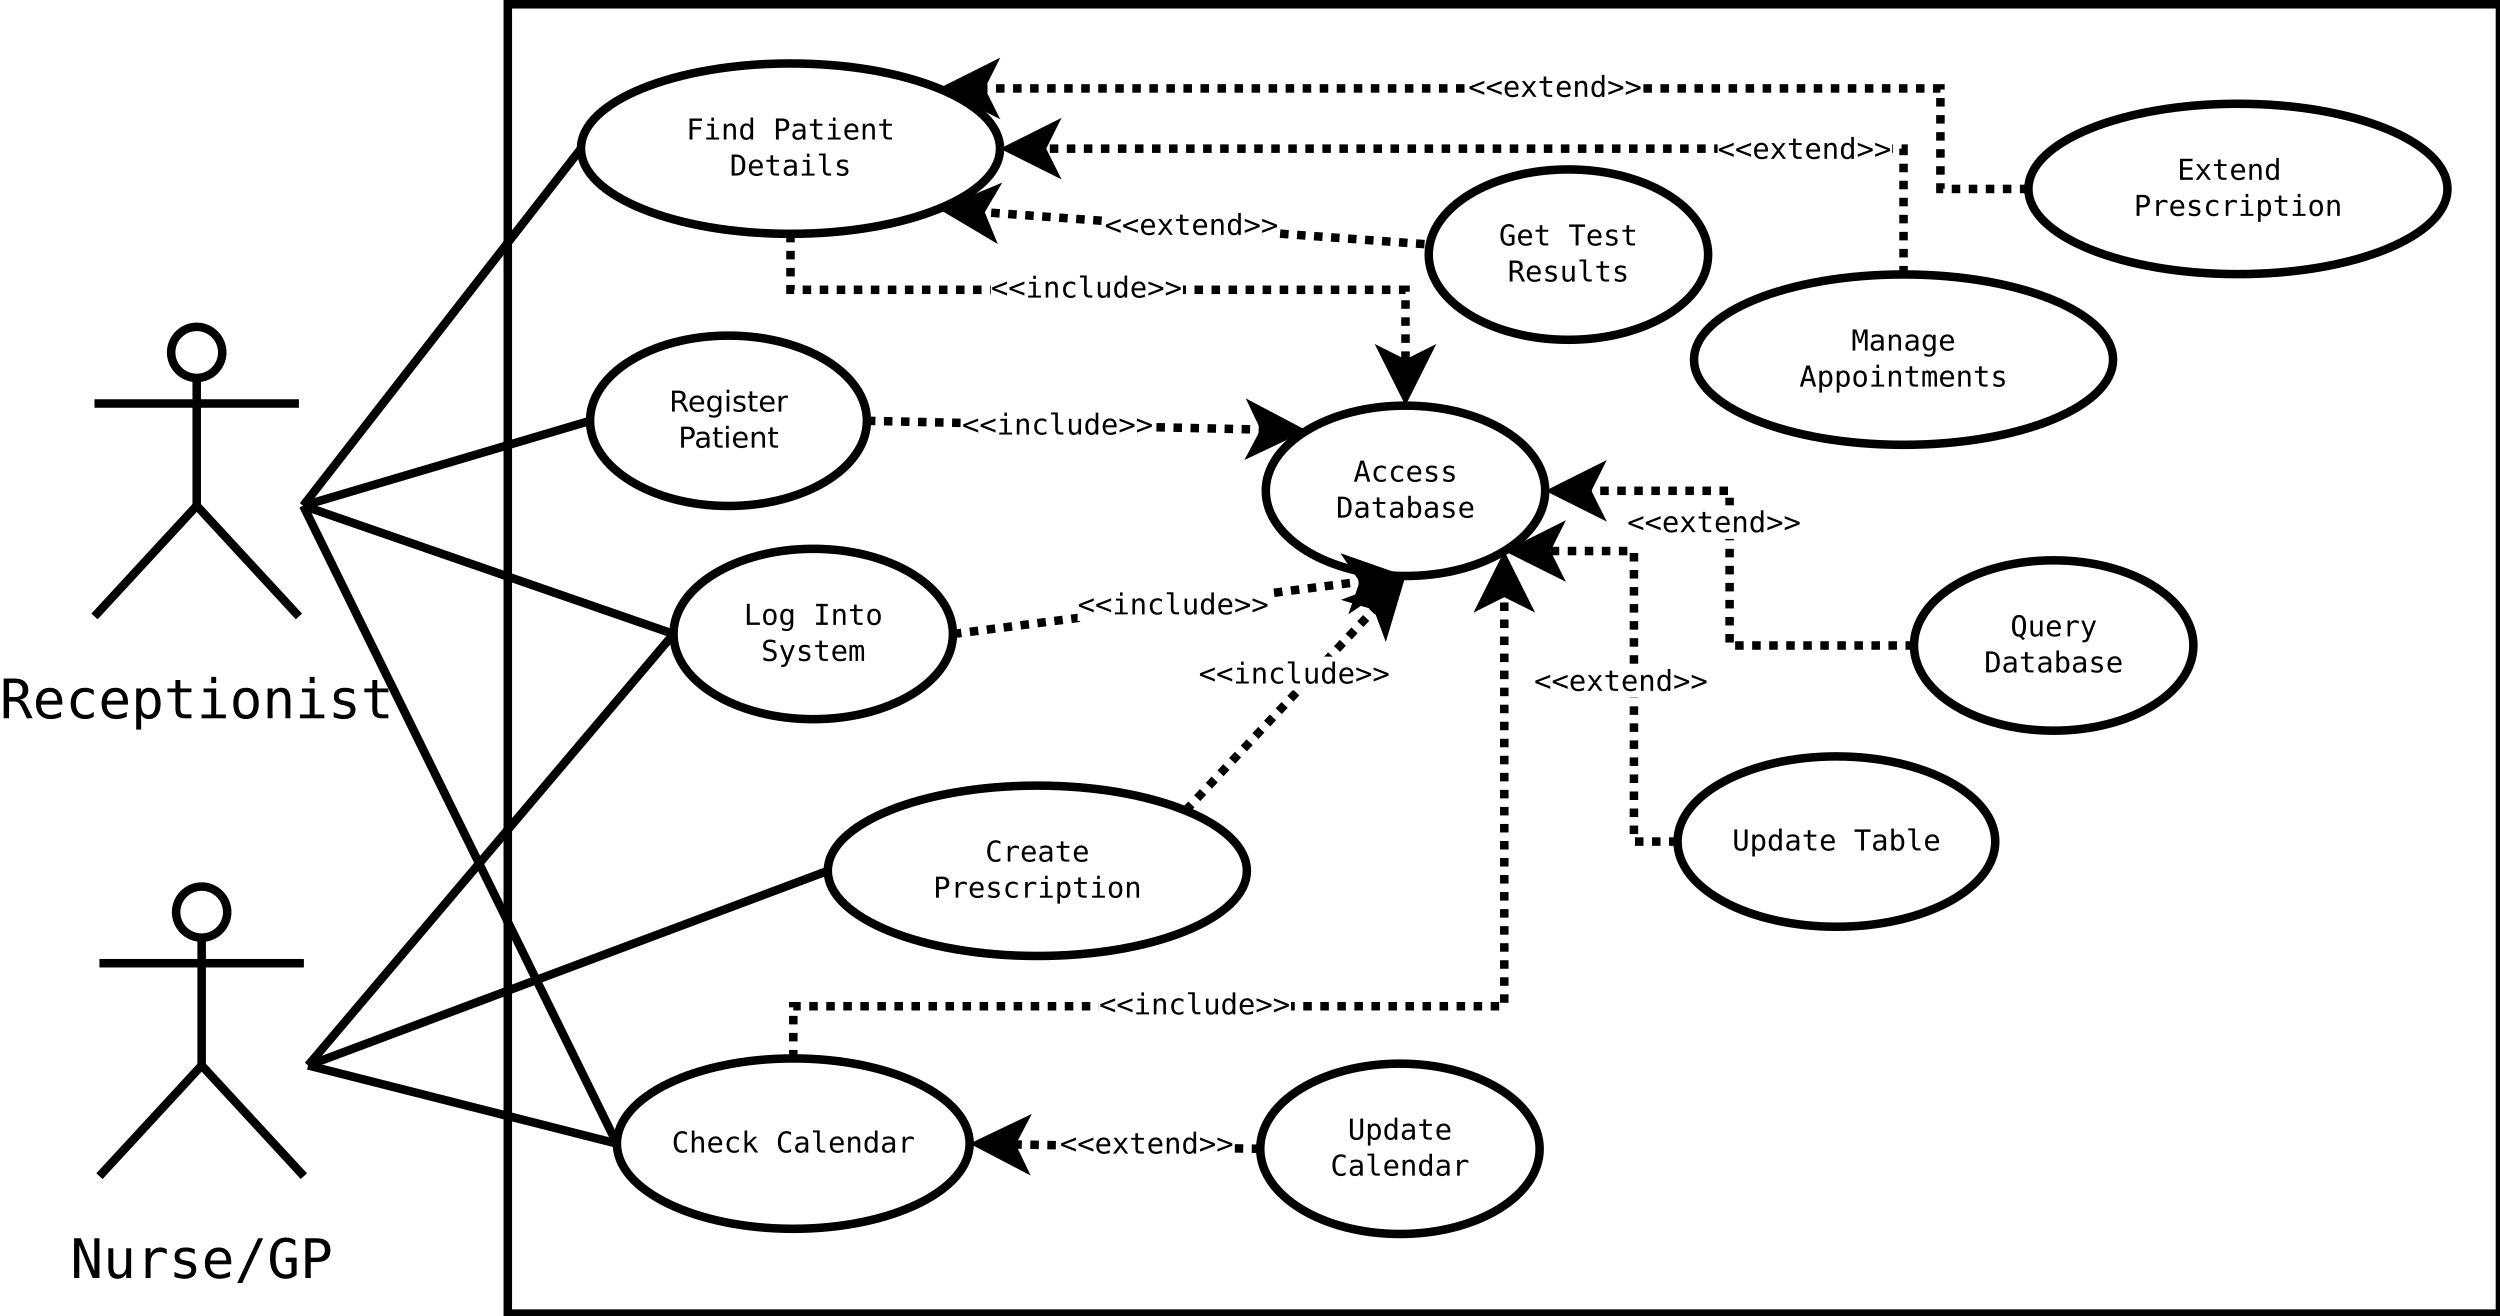 <?xml version="1.0" encoding="UTF-8"?>
<svg xmlns="http://www.w3.org/2000/svg" xmlns:xlink="http://www.w3.org/1999/xlink" width="587pt" height="309pt" viewBox="0 0 587 309" version="1.1">
<defs>
<g>
<symbol overflow="visible" id="glyph0-0">
<path style="stroke:none;" d="M 0.656 2.266 L 0.656 -9.016 L 7.047 -9.016 L 7.047 2.266 Z M 1.375 1.547 L 6.344 1.547 L 6.344 -8.297 L 1.375 -8.297 Z M 1.375 1.547 "/>
</symbol>
<symbol overflow="visible" id="glyph0-1">
<path style="stroke:none;" d="M 4.75 -4.406 C 5.07 -4.32 5.348 -4.164 5.578 -3.938 C 5.805 -3.707 6.094 -3.242 6.438 -2.547 L 7.703 0 L 6.344 0 L 5.234 -2.359 C 4.91 -3.023 4.617 -3.453 4.359 -3.641 C 4.109 -3.836 3.781 -3.938 3.375 -3.938 L 2.156 -3.938 L 2.156 0 L 0.891 0 L 0.891 -9.328 L 3.5 -9.328 C 4.52 -9.328 5.301 -9.094 5.844 -8.625 C 6.395 -8.164 6.672 -7.5 6.672 -6.625 C 6.672 -6.008 6.5 -5.504 6.156 -5.109 C 5.82 -4.723 5.352 -4.488 4.75 -4.406 Z M 2.156 -8.297 L 2.156 -4.984 L 3.547 -4.984 C 4.148 -4.984 4.598 -5.117 4.891 -5.391 C 5.191 -5.66 5.344 -6.07 5.344 -6.625 C 5.344 -7.164 5.18 -7.578 4.859 -7.859 C 4.547 -8.148 4.094 -8.297 3.5 -8.297 Z M 2.156 -8.297 "/>
</symbol>
<symbol overflow="visible" id="glyph0-2">
<path style="stroke:none;" d="M 6.953 -3.781 L 6.953 -3.219 L 1.969 -3.219 L 1.969 -3.188 C 1.969 -2.426 2.164 -1.836 2.562 -1.422 C 2.957 -1.004 3.52 -0.797 4.25 -0.797 C 4.613 -0.797 4.992 -0.852 5.391 -0.969 C 5.797 -1.082 6.223 -1.258 6.672 -1.5 L 6.672 -0.359 C 6.242 -0.18 5.828 -0.047 5.422 0.047 C 5.016 0.141 4.617 0.188 4.234 0.188 C 3.148 0.188 2.301 -0.141 1.688 -0.797 C 1.07 -1.453 0.766 -2.352 0.766 -3.5 C 0.766 -4.613 1.062 -5.504 1.656 -6.172 C 2.258 -6.836 3.062 -7.172 4.062 -7.172 C 4.957 -7.172 5.66 -6.867 6.172 -6.266 C 6.691 -5.66 6.953 -4.832 6.953 -3.781 Z M 5.797 -4.125 C 5.785 -4.801 5.629 -5.312 5.328 -5.656 C 5.023 -6.008 4.586 -6.188 4.016 -6.188 C 3.461 -6.188 3.004 -6.004 2.641 -5.641 C 2.285 -5.273 2.078 -4.77 2.016 -4.125 Z M 5.797 -4.125 "/>
</symbol>
<symbol overflow="visible" id="glyph0-3">
<path style="stroke:none;" d="M 6.625 -0.359 C 6.32 -0.18 6.004 -0.047 5.672 0.047 C 5.348 0.141 5.016 0.188 4.672 0.188 C 3.586 0.188 2.738 -0.133 2.125 -0.781 C 1.52 -1.438 1.219 -2.344 1.219 -3.5 C 1.219 -4.645 1.52 -5.539 2.125 -6.188 C 2.738 -6.844 3.586 -7.172 4.672 -7.172 C 5.016 -7.172 5.344 -7.125 5.656 -7.031 C 5.977 -6.945 6.301 -6.812 6.625 -6.625 L 6.625 -5.422 C 6.32 -5.691 6.016 -5.883 5.703 -6 C 5.398 -6.125 5.055 -6.188 4.672 -6.188 C 3.953 -6.188 3.398 -5.953 3.016 -5.484 C 2.629 -5.023 2.438 -4.363 2.438 -3.5 C 2.438 -2.633 2.629 -1.969 3.016 -1.5 C 3.398 -1.031 3.953 -0.797 4.672 -0.797 C 5.078 -0.797 5.438 -0.852 5.75 -0.969 C 6.062 -1.094 6.352 -1.285 6.625 -1.547 Z M 6.625 -0.359 "/>
</symbol>
<symbol overflow="visible" id="glyph0-4">
<path style="stroke:none;" d="M 2.344 -0.875 L 2.344 2.656 L 1.188 2.656 L 1.188 -7 L 2.344 -7 L 2.344 -6.109 C 2.531 -6.453 2.785 -6.711 3.109 -6.891 C 3.43 -7.078 3.801 -7.172 4.219 -7.172 C 5.062 -7.172 5.723 -6.844 6.203 -6.188 C 6.68 -5.531 6.922 -4.625 6.922 -3.469 C 6.922 -2.332 6.676 -1.438 6.188 -0.781 C 5.707 -0.133 5.051 0.188 4.219 0.188 C 3.789 0.188 3.414 0.098 3.094 -0.078 C 2.781 -0.266 2.531 -0.531 2.344 -0.875 Z M 5.719 -3.5 C 5.719 -4.383 5.578 -5.051 5.297 -5.5 C 5.016 -5.957 4.598 -6.188 4.047 -6.188 C 3.484 -6.188 3.055 -5.957 2.766 -5.5 C 2.484 -5.051 2.344 -4.383 2.344 -3.5 C 2.344 -2.613 2.484 -1.941 2.766 -1.484 C 3.055 -1.023 3.484 -0.797 4.047 -0.797 C 4.598 -0.797 5.016 -1.02 5.297 -1.469 C 5.578 -1.926 5.719 -2.602 5.719 -3.5 Z M 5.719 -3.5 "/>
</symbol>
<symbol overflow="visible" id="glyph0-5">
<path style="stroke:none;" d="M 3.844 -8.984 L 3.844 -7 L 6.453 -7 L 6.453 -6.109 L 3.844 -6.109 L 3.844 -2.312 C 3.844 -1.789 3.938 -1.426 4.125 -1.219 C 4.32 -1.02 4.664 -0.922 5.156 -0.922 L 6.453 -0.922 L 6.453 0 L 5.047 0 C 4.18 0 3.57 -0.172 3.219 -0.516 C 2.863 -0.859 2.688 -1.457 2.688 -2.312 L 2.688 -6.109 L 0.812 -6.109 L 0.812 -7 L 2.688 -7 L 2.688 -8.984 Z M 3.844 -8.984 "/>
</symbol>
<symbol overflow="visible" id="glyph0-6">
<path style="stroke:none;" d="M 1.594 -7 L 4.547 -7 L 4.547 -0.891 L 6.828 -0.891 L 6.828 0 L 1.109 0 L 1.109 -0.891 L 3.391 -0.891 L 3.391 -6.109 L 1.594 -6.109 Z M 3.391 -9.719 L 4.547 -9.719 L 4.547 -8.266 L 3.391 -8.266 Z M 3.391 -9.719 "/>
</symbol>
<symbol overflow="visible" id="glyph0-7">
<path style="stroke:none;" d="M 3.844 -6.188 C 3.258 -6.188 2.816 -5.957 2.516 -5.5 C 2.223 -5.051 2.078 -4.383 2.078 -3.5 C 2.078 -2.602 2.223 -1.926 2.516 -1.469 C 2.816 -1.02 3.258 -0.797 3.844 -0.797 C 4.438 -0.797 4.879 -1.02 5.172 -1.469 C 5.473 -1.926 5.625 -2.602 5.625 -3.5 C 5.625 -4.383 5.473 -5.051 5.172 -5.5 C 4.879 -5.957 4.438 -6.188 3.844 -6.188 Z M 3.844 -7.172 C 4.82 -7.172 5.566 -6.852 6.078 -6.219 C 6.586 -5.594 6.844 -4.688 6.844 -3.5 C 6.844 -2.301 6.586 -1.383 6.078 -0.75 C 5.566 -0.125 4.82 0.188 3.844 0.188 C 2.875 0.188 2.133 -0.125 1.625 -0.75 C 1.113 -1.383 0.859 -2.301 0.859 -3.5 C 0.859 -4.688 1.113 -5.594 1.625 -6.219 C 2.133 -6.852 2.875 -7.172 3.844 -7.172 Z M 3.844 -7.172 "/>
</symbol>
<symbol overflow="visible" id="glyph0-8">
<path style="stroke:none;" d="M 6.562 -4.344 L 6.562 0 L 5.406 0 L 5.406 -4.344 C 5.406 -4.969 5.297 -5.426 5.078 -5.719 C 4.859 -6.02 4.516 -6.172 4.047 -6.172 C 3.504 -6.172 3.086 -5.977 2.797 -5.594 C 2.516 -5.219 2.375 -4.672 2.375 -3.953 L 2.375 0 L 1.219 0 L 1.219 -7 L 2.375 -7 L 2.375 -5.953 C 2.57 -6.348 2.844 -6.648 3.188 -6.859 C 3.539 -7.066 3.957 -7.172 4.438 -7.172 C 5.156 -7.172 5.688 -6.938 6.031 -6.469 C 6.383 -6 6.562 -5.289 6.562 -4.344 Z M 6.562 -4.344 "/>
</symbol>
<symbol overflow="visible" id="glyph0-9">
<path style="stroke:none;" d="M 6.078 -6.75 L 6.078 -5.625 C 5.754 -5.82 5.426 -5.969 5.094 -6.062 C 4.758 -6.156 4.414 -6.203 4.062 -6.203 C 3.539 -6.203 3.148 -6.117 2.891 -5.953 C 2.641 -5.785 2.516 -5.531 2.516 -5.188 C 2.516 -4.875 2.609 -4.641 2.797 -4.484 C 2.992 -4.328 3.473 -4.176 4.234 -4.031 L 4.703 -3.938 C 5.273 -3.832 5.707 -3.617 6 -3.297 C 6.289 -2.973 6.438 -2.551 6.438 -2.031 C 6.438 -1.332 6.191 -0.785 5.703 -0.391 C 5.211 -0.004 4.531 0.188 3.656 0.188 C 3.301 0.188 2.938 0.148 2.562 0.078 C 2.188 0.004 1.773 -0.102 1.328 -0.25 L 1.328 -1.438 C 1.754 -1.219 2.164 -1.051 2.562 -0.938 C 2.957 -0.832 3.328 -0.781 3.672 -0.781 C 4.18 -0.781 4.578 -0.883 4.859 -1.094 C 5.141 -1.301 5.281 -1.586 5.281 -1.953 C 5.281 -2.484 4.77 -2.852 3.75 -3.062 L 3.688 -3.078 L 3.266 -3.156 C 2.598 -3.289 2.113 -3.508 1.812 -3.812 C 1.508 -4.125 1.359 -4.539 1.359 -5.062 C 1.359 -5.738 1.582 -6.258 2.031 -6.625 C 2.488 -6.988 3.141 -7.172 3.984 -7.172 C 4.359 -7.172 4.719 -7.133 5.062 -7.062 C 5.406 -6.988 5.742 -6.883 6.078 -6.75 Z M 6.078 -6.75 "/>
</symbol>
<symbol overflow="visible" id="glyph0-10">
<path style="stroke:none;" d="M 0.875 -9.328 L 2.469 -9.328 L 5.625 -1.656 L 5.625 -9.328 L 6.828 -9.328 L 6.828 0 L 5.234 0 L 2.094 -7.672 L 2.094 0 L 0.875 0 Z M 0.875 -9.328 "/>
</symbol>
<symbol overflow="visible" id="glyph0-11">
<path style="stroke:none;" d="M 1.219 -2.656 L 1.219 -6.984 L 2.375 -6.984 L 2.375 -2.656 C 2.375 -2.02 2.484 -1.551 2.703 -1.25 C 2.922 -0.957 3.266 -0.812 3.734 -0.812 C 4.273 -0.812 4.688 -1.004 4.969 -1.391 C 5.258 -1.773 5.406 -2.32 5.406 -3.031 L 5.406 -6.984 L 6.562 -6.984 L 6.562 0 L 5.406 0 L 5.406 -1.047 C 5.207 -0.641 4.93 -0.332 4.578 -0.125 C 4.223 0.082 3.812 0.188 3.344 0.188 C 2.625 0.188 2.086 -0.047 1.734 -0.516 C 1.391 -0.984 1.219 -1.695 1.219 -2.656 Z M 1.219 -2.656 "/>
</symbol>
<symbol overflow="visible" id="glyph0-12">
<path style="stroke:none;" d="M 7.219 -5.562 C 6.969 -5.75 6.719 -5.883 6.469 -5.969 C 6.219 -6.062 5.938 -6.109 5.625 -6.109 C 4.914 -6.109 4.367 -5.879 3.984 -5.422 C 3.609 -4.973 3.422 -4.328 3.422 -3.484 L 3.422 0 L 2.266 0 L 2.266 -7 L 3.422 -7 L 3.422 -5.625 C 3.609 -6.125 3.898 -6.504 4.297 -6.766 C 4.703 -7.035 5.176 -7.172 5.719 -7.172 C 6 -7.172 6.258 -7.133 6.5 -7.062 C 6.75 -6.988 6.988 -6.879 7.219 -6.734 Z M 7.219 -5.562 "/>
</symbol>
<symbol overflow="visible" id="glyph0-13">
<path style="stroke:none;" d="M 5.562 -9.328 L 6.734 -9.328 L 1.828 1.188 L 0.641 1.188 Z M 5.562 -9.328 "/>
</symbol>
<symbol overflow="visible" id="glyph0-14">
<path style="stroke:none;" d="M 6.891 -0.766 C 6.555 -0.453 6.176 -0.211 5.75 -0.047 C 5.332 0.109 4.879 0.188 4.391 0.188 C 3.203 0.188 2.281 -0.234 1.625 -1.078 C 0.969 -1.93 0.641 -3.125 0.641 -4.656 C 0.641 -6.176 0.973 -7.363 1.641 -8.219 C 2.305 -9.07 3.234 -9.5 4.422 -9.5 C 4.805 -9.5 5.176 -9.441 5.531 -9.328 C 5.895 -9.223 6.242 -9.055 6.578 -8.828 L 6.578 -7.531 C 6.242 -7.852 5.898 -8.086 5.547 -8.234 C 5.191 -8.391 4.816 -8.469 4.422 -8.469 C 3.598 -8.469 2.977 -8.148 2.562 -7.516 C 2.156 -6.879 1.953 -5.926 1.953 -4.656 C 1.953 -3.363 2.148 -2.406 2.547 -1.781 C 2.953 -1.156 3.566 -0.844 4.391 -0.844 C 4.672 -0.844 4.914 -0.875 5.125 -0.938 C 5.332 -1 5.52 -1.102 5.688 -1.25 L 5.688 -3.75 L 4.344 -3.75 L 4.344 -4.781 L 6.891 -4.781 Z M 6.891 -0.766 "/>
</symbol>
<symbol overflow="visible" id="glyph0-15">
<path style="stroke:none;" d="M 2.5 -8.297 L 2.5 -4.781 L 3.953 -4.781 C 4.535 -4.781 4.988 -4.938 5.312 -5.25 C 5.645 -5.562 5.812 -5.992 5.812 -6.547 C 5.812 -7.098 5.648 -7.523 5.328 -7.828 C 5.004 -8.141 4.547 -8.297 3.953 -8.297 Z M 1.234 -9.328 L 3.953 -9.328 C 4.992 -9.328 5.781 -9.086 6.312 -8.609 C 6.852 -8.141 7.125 -7.453 7.125 -6.547 C 7.125 -5.617 6.859 -4.922 6.328 -4.453 C 5.797 -3.984 5.004 -3.75 3.953 -3.75 L 2.5 -3.75 L 2.5 0 L 1.234 0 Z M 1.234 -9.328 "/>
</symbol>
<symbol overflow="visible" id="glyph1-0">
<path style="stroke:none;" d="M 0.344 1.203 L 0.344 -4.781 L 3.734 -4.781 L 3.734 1.203 Z M 0.719 0.828 L 3.359 0.828 L 3.359 -4.406 L 0.719 -4.406 Z M 0.719 0.828 "/>
</symbol>
<symbol overflow="visible" id="glyph1-1">
<path style="stroke:none;" d="M 0.719 -4.938 L 1.391 -4.938 L 1.391 -0.562 L 3.766 -0.562 L 3.766 0 L 0.719 0 Z M 0.719 -4.938 "/>
</symbol>
<symbol overflow="visible" id="glyph1-2">
<path style="stroke:none;" d="M 2.047 -3.281 C 1.734 -3.281 1.492 -3.16 1.328 -2.922 C 1.172 -2.68 1.094 -2.32 1.094 -1.844 C 1.094 -1.375 1.172 -1.02 1.328 -0.781 C 1.492 -0.539 1.734 -0.422 2.047 -0.422 C 2.348 -0.422 2.578 -0.539 2.734 -0.781 C 2.898 -1.02 2.984 -1.375 2.984 -1.844 C 2.984 -2.32 2.898 -2.68 2.734 -2.922 C 2.578 -3.16 2.348 -3.281 2.047 -3.281 Z M 2.047 -3.797 C 2.555 -3.797 2.945 -3.629 3.219 -3.297 C 3.488 -2.961 3.625 -2.477 3.625 -1.844 C 3.625 -1.219 3.488 -0.738 3.219 -0.406 C 2.945 -0.07 2.555 0.094 2.047 0.094 C 1.523 0.094 1.129 -0.07 0.859 -0.406 C 0.586 -0.738 0.453 -1.219 0.453 -1.844 C 0.453 -2.477 0.586 -2.961 0.859 -3.297 C 1.129 -3.629 1.523 -3.797 2.047 -3.797 Z M 2.047 -3.797 "/>
</symbol>
<symbol overflow="visible" id="glyph1-3">
<path style="stroke:none;" d="M 2.844 -1.891 C 2.844 -2.336 2.766 -2.68 2.609 -2.922 C 2.461 -3.16 2.25 -3.281 1.969 -3.281 C 1.664 -3.281 1.438 -3.16 1.281 -2.922 C 1.125 -2.68 1.047 -2.336 1.047 -1.891 C 1.047 -1.43 1.125 -1.082 1.281 -0.844 C 1.438 -0.602 1.664 -0.484 1.969 -0.484 C 2.25 -0.484 2.461 -0.602 2.609 -0.844 C 2.766 -1.082 2.844 -1.43 2.844 -1.891 Z M 3.453 -0.234 C 3.453 0.316 3.316 0.734 3.047 1.016 C 2.785 1.305 2.398 1.453 1.891 1.453 C 1.723 1.453 1.547 1.438 1.359 1.406 C 1.18 1.375 1.004 1.332 0.828 1.281 L 0.828 0.672 C 1.035 0.773 1.227 0.848 1.406 0.891 C 1.582 0.941 1.742 0.969 1.891 0.969 C 2.223 0.969 2.461 0.879 2.609 0.703 C 2.766 0.523 2.844 0.238 2.844 -0.156 L 2.844 -0.594 C 2.738 -0.383 2.602 -0.227 2.438 -0.125 C 2.27 -0.02 2.066 0.031 1.828 0.031 C 1.398 0.031 1.055 -0.141 0.797 -0.484 C 0.535 -0.836 0.406 -1.305 0.406 -1.891 C 0.406 -2.473 0.535 -2.938 0.797 -3.281 C 1.055 -3.625 1.398 -3.797 1.828 -3.797 C 2.066 -3.797 2.27 -3.75 2.438 -3.656 C 2.602 -3.562 2.738 -3.414 2.844 -3.219 L 2.844 -3.688 L 3.453 -3.688 Z M 3.453 -0.234 "/>
</symbol>
<symbol overflow="visible" id="glyph1-4">
<path style="stroke:none;" d=""/>
</symbol>
<symbol overflow="visible" id="glyph1-5">
<path style="stroke:none;" d="M 0.672 -4.938 L 3.406 -4.938 L 3.406 -4.375 L 2.375 -4.375 L 2.375 -0.562 L 3.406 -0.562 L 3.406 0 L 0.672 0 L 0.672 -0.562 L 1.703 -0.562 L 1.703 -4.375 L 0.672 -4.375 Z M 0.672 -4.938 "/>
</symbol>
<symbol overflow="visible" id="glyph1-6">
<path style="stroke:none;" d="M 3.484 -2.297 L 3.484 0 L 2.875 0 L 2.875 -2.297 C 2.875 -2.629 2.812 -2.875 2.688 -3.031 C 2.57 -3.188 2.391 -3.266 2.141 -3.266 C 1.859 -3.266 1.641 -3.16 1.484 -2.953 C 1.328 -2.754 1.25 -2.469 1.25 -2.094 L 1.25 0 L 0.641 0 L 0.641 -3.703 L 1.25 -3.703 L 1.25 -3.156 C 1.363 -3.363 1.508 -3.52 1.688 -3.625 C 1.875 -3.738 2.098 -3.797 2.359 -3.797 C 2.734 -3.797 3.016 -3.672 3.203 -3.422 C 3.391 -3.172 3.484 -2.797 3.484 -2.297 Z M 3.484 -2.297 "/>
</symbol>
<symbol overflow="visible" id="glyph1-7">
<path style="stroke:none;" d="M 2.031 -4.766 L 2.031 -3.703 L 3.422 -3.703 L 3.422 -3.234 L 2.031 -3.234 L 2.031 -1.219 C 2.031 -0.945 2.082 -0.754 2.188 -0.641 C 2.289 -0.535 2.473 -0.484 2.734 -0.484 L 3.422 -0.484 L 3.422 0 L 2.672 0 C 2.211 0 1.891 -0.086 1.703 -0.266 C 1.516 -0.453 1.422 -0.77 1.422 -1.219 L 1.422 -3.234 L 0.438 -3.234 L 0.438 -3.703 L 1.422 -3.703 L 1.422 -4.766 Z M 2.031 -4.766 "/>
</symbol>
<symbol overflow="visible" id="glyph1-8">
<path style="stroke:none;" d="M 3.344 -4.781 L 3.344 -4.094 C 3.145 -4.227 2.941 -4.328 2.734 -4.391 C 2.535 -4.453 2.332 -4.484 2.125 -4.484 C 1.812 -4.484 1.562 -4.41 1.375 -4.266 C 1.188 -4.117 1.094 -3.922 1.094 -3.672 C 1.094 -3.453 1.148 -3.285 1.266 -3.172 C 1.391 -3.055 1.617 -2.961 1.953 -2.891 L 2.297 -2.812 C 2.766 -2.695 3.102 -2.523 3.312 -2.297 C 3.531 -2.066 3.641 -1.75 3.641 -1.344 C 3.641 -0.875 3.492 -0.516 3.203 -0.266 C 2.91 -0.023 2.484 0.094 1.922 0.094 C 1.691 0.094 1.457 0.066 1.219 0.016 C 0.988 -0.023 0.754 -0.098 0.516 -0.203 L 0.516 -0.906 C 0.773 -0.75 1.016 -0.633 1.234 -0.562 C 1.461 -0.488 1.691 -0.453 1.922 -0.453 C 2.266 -0.453 2.531 -0.523 2.719 -0.672 C 2.906 -0.828 3 -1.039 3 -1.312 C 3 -1.551 2.93 -1.734 2.797 -1.859 C 2.672 -1.992 2.445 -2.098 2.125 -2.172 L 1.766 -2.266 C 1.305 -2.359 0.973 -2.508 0.766 -2.719 C 0.555 -2.938 0.453 -3.223 0.453 -3.578 C 0.453 -4.016 0.598 -4.363 0.891 -4.625 C 1.191 -4.895 1.594 -5.031 2.094 -5.031 C 2.281 -5.031 2.477 -5.008 2.688 -4.969 C 2.895 -4.926 3.113 -4.863 3.344 -4.781 Z M 3.344 -4.781 "/>
</symbol>
<symbol overflow="visible" id="glyph1-9">
<path style="stroke:none;" d="M 2.844 -1.188 C 2.738 -0.926 2.609 -0.586 2.453 -0.172 C 2.234 0.41 2.086 0.766 2.016 0.891 C 1.91 1.066 1.781 1.195 1.625 1.281 C 1.477 1.363 1.301 1.406 1.094 1.406 L 0.609 1.406 L 0.609 0.906 L 0.969 0.906 C 1.145 0.906 1.285 0.852 1.391 0.75 C 1.492 0.645 1.625 0.375 1.781 -0.062 L 0.344 -3.703 L 0.984 -3.703 L 2.094 -0.812 L 3.172 -3.703 L 3.812 -3.703 Z M 2.844 -1.188 "/>
</symbol>
<symbol overflow="visible" id="glyph1-10">
<path style="stroke:none;" d="M 3.219 -3.578 L 3.219 -2.984 C 3.039 -3.086 2.863 -3.16 2.688 -3.203 C 2.52 -3.254 2.344 -3.281 2.156 -3.281 C 1.875 -3.281 1.664 -3.234 1.531 -3.141 C 1.395 -3.055 1.328 -2.926 1.328 -2.75 C 1.328 -2.582 1.379 -2.457 1.484 -2.375 C 1.586 -2.289 1.844 -2.211 2.25 -2.141 L 2.484 -2.094 C 2.785 -2.031 3.016 -1.91 3.172 -1.734 C 3.328 -1.566 3.406 -1.348 3.406 -1.078 C 3.406 -0.703 3.273 -0.41 3.016 -0.203 C 2.754 -0.004 2.395 0.094 1.938 0.094 C 1.75 0.094 1.555 0.07 1.359 0.031 C 1.16 0 0.941 -0.055 0.703 -0.141 L 0.703 -0.766 C 0.93 -0.648 1.148 -0.562 1.359 -0.5 C 1.566 -0.438 1.766 -0.406 1.953 -0.406 C 2.211 -0.406 2.414 -0.457 2.562 -0.562 C 2.719 -0.676 2.797 -0.832 2.797 -1.031 C 2.797 -1.312 2.523 -1.508 1.984 -1.625 L 1.953 -1.625 L 1.734 -1.672 C 1.379 -1.742 1.117 -1.859 0.953 -2.016 C 0.797 -2.18 0.719 -2.406 0.719 -2.688 C 0.719 -3.039 0.836 -3.312 1.078 -3.5 C 1.316 -3.695 1.66 -3.797 2.109 -3.797 C 2.305 -3.797 2.492 -3.773 2.672 -3.734 C 2.859 -3.703 3.039 -3.648 3.219 -3.578 Z M 3.219 -3.578 "/>
</symbol>
<symbol overflow="visible" id="glyph1-11">
<path style="stroke:none;" d="M 3.688 -2 L 3.688 -1.703 L 1.047 -1.703 L 1.047 -1.688 C 1.047 -1.281 1.148 -0.969 1.359 -0.75 C 1.566 -0.531 1.863 -0.422 2.25 -0.422 C 2.445 -0.422 2.648 -0.453 2.859 -0.516 C 3.066 -0.578 3.297 -0.672 3.547 -0.797 L 3.547 -0.188 C 3.305 -0.094 3.078 -0.023 2.859 0.016 C 2.648 0.066 2.445 0.094 2.25 0.094 C 1.664 0.094 1.211 -0.078 0.891 -0.422 C 0.566 -0.766 0.406 -1.238 0.406 -1.844 C 0.406 -2.438 0.562 -2.91 0.875 -3.266 C 1.195 -3.617 1.625 -3.797 2.156 -3.797 C 2.625 -3.797 2.992 -3.633 3.266 -3.312 C 3.547 -3 3.688 -2.562 3.688 -2 Z M 3.078 -2.188 C 3.066 -2.539 2.977 -2.812 2.812 -3 C 2.656 -3.188 2.426 -3.281 2.125 -3.281 C 1.832 -3.281 1.594 -3.18 1.406 -2.984 C 1.219 -2.797 1.102 -2.531 1.062 -2.188 Z M 3.078 -2.188 "/>
</symbol>
<symbol overflow="visible" id="glyph1-12">
<path style="stroke:none;" d="M 2.234 -3.328 C 2.305 -3.484 2.398 -3.598 2.516 -3.672 C 2.641 -3.754 2.781 -3.797 2.938 -3.797 C 3.238 -3.797 3.453 -3.68 3.578 -3.453 C 3.703 -3.223 3.766 -2.789 3.766 -2.156 L 3.766 0 L 3.203 0 L 3.203 -2.125 C 3.203 -2.645 3.172 -2.969 3.109 -3.094 C 3.055 -3.219 2.953 -3.281 2.797 -3.281 C 2.617 -3.281 2.492 -3.211 2.422 -3.078 C 2.359 -2.941 2.328 -2.625 2.328 -2.125 L 2.328 0 L 1.781 0 L 1.781 -2.125 C 1.781 -2.656 1.75 -2.977 1.688 -3.094 C 1.625 -3.219 1.508 -3.281 1.344 -3.281 C 1.188 -3.281 1.07 -3.211 1 -3.078 C 0.938 -2.941 0.906 -2.625 0.906 -2.125 L 0.906 0 L 0.359 0 L 0.359 -3.703 L 0.906 -3.703 L 0.906 -3.391 C 0.977 -3.523 1.066 -3.625 1.172 -3.688 C 1.285 -3.758 1.414 -3.797 1.562 -3.797 C 1.727 -3.797 1.863 -3.754 1.969 -3.672 C 2.082 -3.598 2.172 -3.484 2.234 -3.328 Z M 2.234 -3.328 "/>
</symbol>
<symbol overflow="visible" id="glyph1-13">
<path style="stroke:none;" d="M 3.547 -0.172 C 3.379 -0.086 3.207 -0.023 3.031 0.016 C 2.852 0.066 2.66 0.094 2.453 0.094 C 1.828 0.094 1.336 -0.129 0.984 -0.578 C 0.629 -1.023 0.453 -1.656 0.453 -2.469 C 0.453 -3.27 0.629 -3.895 0.984 -4.344 C 1.336 -4.801 1.828 -5.031 2.453 -5.031 C 2.66 -5.031 2.852 -5.004 3.031 -4.953 C 3.207 -4.91 3.379 -4.848 3.547 -4.766 L 3.547 -4.078 C 3.391 -4.211 3.219 -4.312 3.031 -4.375 C 2.844 -4.445 2.648 -4.484 2.453 -4.484 C 2.023 -4.484 1.703 -4.316 1.484 -3.984 C 1.266 -3.648 1.156 -3.145 1.156 -2.469 C 1.156 -1.789 1.266 -1.285 1.484 -0.953 C 1.703 -0.617 2.023 -0.453 2.453 -0.453 C 2.648 -0.453 2.844 -0.484 3.031 -0.547 C 3.219 -0.617 3.391 -0.723 3.547 -0.859 Z M 3.547 -0.172 "/>
</symbol>
<symbol overflow="visible" id="glyph1-14">
<path style="stroke:none;" d="M 3.484 -2.297 L 3.484 0 L 2.875 0 L 2.875 -2.297 C 2.875 -2.629 2.812 -2.875 2.688 -3.031 C 2.57 -3.188 2.391 -3.266 2.141 -3.266 C 1.859 -3.266 1.641 -3.16 1.484 -2.953 C 1.328 -2.754 1.25 -2.469 1.25 -2.094 L 1.25 0 L 0.641 0 L 0.641 -5.156 L 1.25 -5.156 L 1.25 -3.156 C 1.363 -3.363 1.508 -3.52 1.688 -3.625 C 1.875 -3.738 2.098 -3.797 2.359 -3.797 C 2.734 -3.797 3.016 -3.672 3.203 -3.422 C 3.391 -3.172 3.484 -2.797 3.484 -2.297 Z M 3.484 -2.297 "/>
</symbol>
<symbol overflow="visible" id="glyph1-15">
<path style="stroke:none;" d="M 3.516 -0.188 C 3.348 -0.094 3.176 -0.023 3 0.016 C 2.832 0.066 2.66 0.094 2.484 0.094 C 1.898 0.094 1.445 -0.078 1.125 -0.422 C 0.801 -0.766 0.641 -1.238 0.641 -1.844 C 0.641 -2.457 0.801 -2.938 1.125 -3.281 C 1.445 -3.625 1.898 -3.797 2.484 -3.797 C 2.66 -3.797 2.832 -3.77 3 -3.719 C 3.164 -3.676 3.336 -3.609 3.516 -3.516 L 3.516 -2.875 C 3.348 -3.02 3.18 -3.125 3.016 -3.188 C 2.859 -3.25 2.68 -3.281 2.484 -3.281 C 2.098 -3.281 1.801 -3.156 1.594 -2.906 C 1.383 -2.664 1.281 -2.312 1.281 -1.844 C 1.281 -1.395 1.383 -1.047 1.594 -0.797 C 1.801 -0.547 2.098 -0.422 2.484 -0.422 C 2.691 -0.422 2.879 -0.453 3.047 -0.516 C 3.211 -0.578 3.367 -0.68 3.516 -0.828 Z M 3.516 -0.188 "/>
</symbol>
<symbol overflow="visible" id="glyph1-16">
<path style="stroke:none;" d="M 0.781 -5.156 L 1.406 -5.156 L 1.406 -2.172 L 3.016 -3.703 L 3.75 -3.703 L 2.297 -2.312 L 3.984 0 L 3.234 0 L 1.859 -1.906 L 1.406 -1.484 L 1.406 0 L 0.781 0 Z M 0.781 -5.156 "/>
</symbol>
<symbol overflow="visible" id="glyph1-17">
<path style="stroke:none;" d="M 2.328 -1.859 L 2.125 -1.859 C 1.77 -1.859 1.5 -1.797 1.312 -1.672 C 1.133 -1.547 1.047 -1.363 1.047 -1.125 C 1.047 -0.895 1.113 -0.719 1.25 -0.594 C 1.383 -0.469 1.57 -0.406 1.812 -0.406 C 2.145 -0.406 2.406 -0.52 2.594 -0.75 C 2.789 -0.988 2.891 -1.316 2.891 -1.734 L 2.891 -1.859 Z M 3.5 -2.109 L 3.5 0 L 2.891 0 L 2.891 -0.547 C 2.766 -0.328 2.602 -0.164 2.406 -0.062 C 2.207 0.039 1.969 0.094 1.688 0.094 C 1.301 0.094 0.992 -0.008 0.766 -0.219 C 0.547 -0.438 0.438 -0.723 0.438 -1.078 C 0.438 -1.492 0.57 -1.805 0.844 -2.016 C 1.125 -2.234 1.535 -2.344 2.078 -2.344 L 2.891 -2.344 L 2.891 -2.438 C 2.891 -2.727 2.816 -2.941 2.672 -3.078 C 2.523 -3.211 2.285 -3.281 1.953 -3.281 C 1.754 -3.281 1.547 -3.25 1.328 -3.188 C 1.117 -3.133 0.914 -3.051 0.719 -2.938 L 0.719 -3.547 C 0.938 -3.629 1.148 -3.691 1.359 -3.734 C 1.566 -3.773 1.766 -3.797 1.953 -3.797 C 2.266 -3.797 2.531 -3.75 2.75 -3.656 C 2.969 -3.57 3.145 -3.438 3.281 -3.25 C 3.363 -3.145 3.422 -3.008 3.453 -2.844 C 3.484 -2.688 3.5 -2.441 3.5 -2.109 Z M 3.5 -2.109 "/>
</symbol>
<symbol overflow="visible" id="glyph1-18">
<path style="stroke:none;" d="M 2.109 -1.344 C 2.109 -1.07 2.16 -0.863 2.266 -0.719 C 2.367 -0.582 2.52 -0.516 2.719 -0.516 L 3.422 -0.516 L 3.422 0 L 2.656 0 C 2.289 0 2.004 -0.113 1.797 -0.344 C 1.598 -0.582 1.5 -0.914 1.5 -1.344 L 1.5 -4.719 L 0.531 -4.719 L 0.531 -5.188 L 2.109 -5.188 Z M 2.109 -1.344 "/>
</symbol>
<symbol overflow="visible" id="glyph1-19">
<path style="stroke:none;" d="M 2.844 -3.234 L 2.844 -5.156 L 3.453 -5.156 L 3.453 0 L 2.844 0 L 2.844 -0.469 C 2.738 -0.281 2.602 -0.141 2.438 -0.047 C 2.27 0.047 2.07 0.094 1.844 0.094 C 1.395 0.094 1.039 -0.078 0.781 -0.422 C 0.531 -0.773 0.406 -1.254 0.406 -1.859 C 0.406 -2.461 0.535 -2.938 0.797 -3.281 C 1.055 -3.625 1.406 -3.797 1.844 -3.797 C 2.07 -3.797 2.27 -3.75 2.438 -3.656 C 2.602 -3.562 2.738 -3.422 2.844 -3.234 Z M 1.047 -1.844 C 1.047 -1.375 1.117 -1.02 1.266 -0.781 C 1.422 -0.539 1.645 -0.422 1.938 -0.422 C 2.227 -0.422 2.453 -0.539 2.609 -0.781 C 2.766 -1.031 2.844 -1.383 2.844 -1.844 C 2.844 -2.32 2.766 -2.68 2.609 -2.922 C 2.453 -3.16 2.227 -3.281 1.938 -3.281 C 1.645 -3.281 1.422 -3.16 1.266 -2.922 C 1.117 -2.68 1.047 -2.32 1.047 -1.844 Z M 1.047 -1.844 "/>
</symbol>
<symbol overflow="visible" id="glyph1-20">
<path style="stroke:none;" d="M 3.828 -2.938 C 3.691 -3.039 3.555 -3.113 3.422 -3.156 C 3.285 -3.207 3.141 -3.234 2.984 -3.234 C 2.598 -3.234 2.305 -3.113 2.109 -2.875 C 1.91 -2.633 1.812 -2.289 1.812 -1.844 L 1.812 0 L 1.203 0 L 1.203 -3.703 L 1.812 -3.703 L 1.812 -2.984 C 1.914 -3.242 2.07 -3.441 2.281 -3.578 C 2.488 -3.723 2.738 -3.797 3.031 -3.797 C 3.176 -3.797 3.312 -3.773 3.438 -3.734 C 3.57 -3.703 3.703 -3.645 3.828 -3.562 Z M 3.828 -2.938 "/>
</symbol>
<symbol overflow="visible" id="glyph1-21">
<path style="stroke:none;" d="M 0.484 -1.891 L 0.484 -4.938 L 1.156 -4.938 L 1.156 -1.594 C 1.156 -1.352 1.16 -1.18 1.172 -1.078 C 1.191 -0.973 1.219 -0.895 1.25 -0.844 C 1.32 -0.707 1.422 -0.609 1.547 -0.547 C 1.68 -0.484 1.848 -0.453 2.047 -0.453 C 2.234 -0.453 2.391 -0.484 2.516 -0.547 C 2.648 -0.609 2.754 -0.707 2.828 -0.844 C 2.867 -0.895 2.895 -0.973 2.906 -1.078 C 2.914 -1.18 2.922 -1.352 2.922 -1.594 L 2.922 -4.938 L 3.594 -4.938 L 3.594 -1.891 C 3.594 -1.391 3.562 -1.031 3.5 -0.812 C 3.438 -0.602 3.328 -0.43 3.172 -0.297 C 3.023 -0.16 2.859 -0.062 2.672 0 C 2.484 0.062 2.273 0.094 2.047 0.094 C 1.805 0.094 1.594 0.062 1.406 0 C 1.219 -0.062 1.051 -0.16 0.906 -0.297 C 0.75 -0.43 0.641 -0.609 0.578 -0.828 C 0.516 -1.047 0.484 -1.398 0.484 -1.891 Z M 0.484 -1.891 "/>
</symbol>
<symbol overflow="visible" id="glyph1-22">
<path style="stroke:none;" d="M 1.234 -0.469 L 1.234 1.406 L 0.625 1.406 L 0.625 -3.703 L 1.234 -3.703 L 1.234 -3.234 C 1.336 -3.422 1.473 -3.562 1.641 -3.656 C 1.816 -3.75 2.016 -3.797 2.234 -3.797 C 2.68 -3.797 3.031 -3.625 3.281 -3.281 C 3.539 -2.938 3.672 -2.457 3.672 -1.844 C 3.672 -1.238 3.539 -0.766 3.281 -0.422 C 3.031 -0.078 2.68 0.094 2.234 0.094 C 2.004 0.094 1.805 0.047 1.641 -0.047 C 1.473 -0.141 1.336 -0.281 1.234 -0.469 Z M 3.031 -1.844 C 3.031 -2.32 2.953 -2.68 2.797 -2.922 C 2.648 -3.16 2.43 -3.281 2.141 -3.281 C 1.848 -3.281 1.625 -3.16 1.469 -2.922 C 1.312 -2.68 1.234 -2.32 1.234 -1.844 C 1.234 -1.383 1.312 -1.031 1.469 -0.781 C 1.625 -0.539 1.848 -0.422 2.141 -0.422 C 2.43 -0.422 2.648 -0.539 2.797 -0.781 C 2.953 -1.02 3.031 -1.375 3.031 -1.844 Z M 3.031 -1.844 "/>
</symbol>
<symbol overflow="visible" id="glyph1-23">
<path style="stroke:none;" d="M 2.047 -4.359 L 1.328 -1.828 L 2.75 -1.828 Z M 1.641 -4.938 L 2.453 -4.938 L 3.953 0 L 3.266 0 L 2.906 -1.281 L 1.172 -1.281 L 0.812 0 L 0.125 0 Z M 1.641 -4.938 "/>
</symbol>
<symbol overflow="visible" id="glyph1-24">
<path style="stroke:none;" d="M 1.438 -0.547 C 2 -0.547 2.391 -0.68 2.609 -0.953 C 2.836 -1.234 2.953 -1.738 2.953 -2.469 C 2.953 -3.195 2.844 -3.695 2.625 -3.969 C 2.406 -4.25 2.008 -4.391 1.438 -4.391 L 1.125 -4.391 L 1.125 -0.547 Z M 1.453 -4.938 C 2.211 -4.938 2.77 -4.734 3.125 -4.328 C 3.477 -3.93 3.656 -3.312 3.656 -2.469 C 3.656 -1.625 3.477 -1 3.125 -0.594 C 2.77 -0.195 2.211 0 1.453 0 L 0.453 0 L 0.453 -4.938 Z M 1.453 -4.938 "/>
</symbol>
<symbol overflow="visible" id="glyph1-25">
<path style="stroke:none;" d="M 3.047 -1.844 C 3.047 -2.32 2.969 -2.68 2.812 -2.922 C 2.664 -3.16 2.445 -3.281 2.156 -3.281 C 1.852 -3.281 1.625 -3.16 1.469 -2.922 C 1.32 -2.68 1.25 -2.32 1.25 -1.844 C 1.25 -1.383 1.32 -1.031 1.469 -0.781 C 1.625 -0.539 1.852 -0.422 2.156 -0.422 C 2.445 -0.422 2.664 -0.539 2.812 -0.781 C 2.969 -1.02 3.047 -1.375 3.047 -1.844 Z M 1.25 -3.234 C 1.344 -3.41 1.473 -3.547 1.641 -3.641 C 1.816 -3.742 2.02 -3.797 2.25 -3.797 C 2.688 -3.797 3.035 -3.625 3.297 -3.281 C 3.555 -2.938 3.688 -2.461 3.688 -1.859 C 3.688 -1.254 3.555 -0.773 3.297 -0.422 C 3.035 -0.078 2.68 0.094 2.234 0.094 C 2.016 0.094 1.82 0.047 1.656 -0.047 C 1.488 -0.141 1.352 -0.281 1.25 -0.469 L 1.25 0 L 0.641 0 L 0.641 -5.156 L 1.25 -5.156 Z M 1.25 -3.234 "/>
</symbol>
<symbol overflow="visible" id="glyph1-26">
<path style="stroke:none;" d="M 3.797 -3.188 L 0.984 -2.125 L 3.797 -1.078 L 3.797 -0.469 L 0.297 -1.844 L 0.297 -2.406 L 3.797 -3.781 Z M 3.797 -3.188 "/>
</symbol>
<symbol overflow="visible" id="glyph1-27">
<path style="stroke:none;" d="M 3.703 -3.703 L 2.375 -1.938 L 3.828 0 L 3.125 0 L 2.047 -1.484 L 0.953 0 L 0.25 0 L 1.703 -1.938 L 0.375 -3.703 L 1.062 -3.703 L 2.047 -2.375 L 3.016 -3.703 Z M 3.703 -3.703 "/>
</symbol>
<symbol overflow="visible" id="glyph1-28">
<path style="stroke:none;" d="M 0.297 -3.188 L 0.297 -3.781 L 3.797 -2.406 L 3.797 -1.844 L 0.297 -0.469 L 0.297 -1.078 L 3.109 -2.125 Z M 0.297 -3.188 "/>
</symbol>
<symbol overflow="visible" id="glyph1-29">
<path style="stroke:none;" d="M 2.172 0.094 C 2.148 0.094 2.125 0.094 2.094 0.094 C 2.07 0.094 2.051 0.094 2.031 0.094 C 1.477 0.094 1.066 -0.113 0.797 -0.531 C 0.523 -0.957 0.391 -1.602 0.391 -2.469 C 0.391 -3.332 0.523 -3.973 0.797 -4.391 C 1.066 -4.816 1.484 -5.031 2.047 -5.031 C 2.598 -5.031 3.008 -4.816 3.281 -4.391 C 3.551 -3.973 3.688 -3.332 3.688 -2.469 C 3.688 -1.82 3.609 -1.297 3.453 -0.891 C 3.305 -0.492 3.082 -0.219 2.781 -0.062 L 3.438 0.562 L 2.938 0.891 Z M 3 -2.469 C 3 -3.195 2.922 -3.711 2.766 -4.016 C 2.617 -4.328 2.379 -4.484 2.047 -4.484 C 1.703 -4.484 1.457 -4.328 1.312 -4.016 C 1.164 -3.711 1.094 -3.195 1.094 -2.469 C 1.094 -1.738 1.164 -1.219 1.312 -0.906 C 1.457 -0.602 1.703 -0.453 2.047 -0.453 C 2.379 -0.453 2.617 -0.602 2.766 -0.906 C 2.922 -1.219 3 -1.738 3 -2.469 Z M 3 -2.469 "/>
</symbol>
<symbol overflow="visible" id="glyph1-30">
<path style="stroke:none;" d="M 0.641 -1.406 L 0.641 -3.703 L 1.25 -3.703 L 1.25 -1.406 C 1.25 -1.07 1.305 -0.828 1.422 -0.672 C 1.547 -0.516 1.734 -0.438 1.984 -0.438 C 2.266 -0.438 2.484 -0.535 2.641 -0.734 C 2.797 -0.941 2.875 -1.234 2.875 -1.609 L 2.875 -3.703 L 3.484 -3.703 L 3.484 0 L 2.875 0 L 2.875 -0.562 C 2.758 -0.344 2.609 -0.176 2.422 -0.062 C 2.234 0.039 2.016 0.094 1.766 0.094 C 1.391 0.094 1.109 -0.031 0.922 -0.281 C 0.734 -0.531 0.641 -0.906 0.641 -1.406 Z M 0.641 -1.406 "/>
</symbol>
<symbol overflow="visible" id="glyph1-31">
<path style="stroke:none;" d="M 0.766 -4.938 L 3.688 -4.938 L 3.688 -4.375 L 1.438 -4.375 L 1.438 -2.922 L 3.469 -2.922 L 3.469 -2.359 L 1.438 -2.359 L 1.438 0 L 0.766 0 Z M 0.766 -4.938 "/>
</symbol>
<symbol overflow="visible" id="glyph1-32">
<path style="stroke:none;" d="M 0.844 -3.703 L 2.406 -3.703 L 2.406 -0.469 L 3.609 -0.469 L 3.609 0 L 0.594 0 L 0.594 -0.469 L 1.797 -0.469 L 1.797 -3.234 L 0.844 -3.234 Z M 1.797 -5.156 L 2.406 -5.156 L 2.406 -4.375 L 1.797 -4.375 Z M 1.797 -5.156 "/>
</symbol>
<symbol overflow="visible" id="glyph1-33">
<path style="stroke:none;" d="M 1.328 -4.391 L 1.328 -2.531 L 2.094 -2.531 C 2.406 -2.531 2.645 -2.613 2.812 -2.781 C 2.988 -2.945 3.078 -3.176 3.078 -3.469 C 3.078 -3.758 2.988 -3.984 2.812 -4.141 C 2.645 -4.305 2.406 -4.391 2.094 -4.391 Z M 0.656 -4.938 L 2.094 -4.938 C 2.645 -4.938 3.062 -4.812 3.344 -4.562 C 3.633 -4.312 3.781 -3.945 3.781 -3.469 C 3.781 -2.977 3.633 -2.609 3.344 -2.359 C 3.062 -2.109 2.645 -1.984 2.094 -1.984 L 1.328 -1.984 L 1.328 0 L 0.656 0 Z M 0.656 -4.938 "/>
</symbol>
<symbol overflow="visible" id="glyph1-34">
<path style="stroke:none;" d="M 0.156 -4.938 L 3.922 -4.938 L 3.922 -4.375 L 2.375 -4.375 L 2.375 0 L 1.703 0 L 1.703 -4.375 L 0.156 -4.375 Z M 0.156 -4.938 "/>
</symbol>
<symbol overflow="visible" id="glyph1-35">
<path style="stroke:none;" d="M 0.281 -4.938 L 1.172 -4.938 L 2.031 -2.422 L 2.891 -4.938 L 3.797 -4.938 L 3.797 0 L 3.172 0 L 3.172 -4.375 L 2.297 -1.766 L 1.781 -1.766 L 0.906 -4.375 L 0.906 0 L 0.281 0 Z M 0.281 -4.938 "/>
</symbol>
<symbol overflow="visible" id="glyph1-36">
<path style="stroke:none;" d="M 0.656 -4.938 L 3.594 -4.938 L 3.594 -4.375 L 1.328 -4.375 L 1.328 -2.922 L 3.484 -2.922 L 3.484 -2.359 L 1.328 -2.359 L 1.328 -0.562 L 3.656 -0.562 L 3.656 0 L 0.656 0 Z M 0.656 -4.938 "/>
</symbol>
<symbol overflow="visible" id="glyph1-37">
<path style="stroke:none;" d="M 3.656 -0.406 C 3.477 -0.238 3.273 -0.113 3.047 -0.031 C 2.828 0.051 2.586 0.094 2.328 0.094 C 1.703 0.094 1.211 -0.129 0.859 -0.578 C 0.516 -1.023 0.344 -1.656 0.344 -2.469 C 0.344 -3.27 0.516 -3.895 0.859 -4.344 C 1.211 -4.801 1.707 -5.031 2.344 -5.031 C 2.551 -5.031 2.75 -5 2.938 -4.938 C 3.125 -4.883 3.305 -4.797 3.484 -4.672 L 3.484 -4 C 3.305 -4.164 3.125 -4.285 2.938 -4.359 C 2.75 -4.441 2.551 -4.484 2.344 -4.484 C 1.906 -4.484 1.578 -4.316 1.359 -3.984 C 1.141 -3.648 1.031 -3.145 1.031 -2.469 C 1.031 -1.781 1.133 -1.27 1.344 -0.938 C 1.562 -0.613 1.891 -0.453 2.328 -0.453 C 2.473 -0.453 2.598 -0.469 2.703 -0.5 C 2.816 -0.531 2.922 -0.582 3.016 -0.656 L 3.016 -1.984 L 2.297 -1.984 L 2.297 -2.531 L 3.656 -2.531 Z M 3.656 -0.406 "/>
</symbol>
<symbol overflow="visible" id="glyph1-38">
<path style="stroke:none;" d="M 2.516 -2.328 C 2.691 -2.285 2.836 -2.203 2.953 -2.078 C 3.078 -1.961 3.227 -1.719 3.406 -1.344 L 4.078 0 L 3.359 0 L 2.781 -1.25 C 2.602 -1.602 2.445 -1.832 2.312 -1.938 C 2.176 -2.039 2 -2.094 1.781 -2.094 L 1.141 -2.094 L 1.141 0 L 0.469 0 L 0.469 -4.938 L 1.844 -4.938 C 2.395 -4.938 2.812 -4.812 3.094 -4.562 C 3.383 -4.32 3.531 -3.973 3.531 -3.516 C 3.531 -3.18 3.441 -2.91 3.266 -2.703 C 3.086 -2.504 2.836 -2.379 2.516 -2.328 Z M 1.141 -4.391 L 1.141 -2.641 L 1.875 -2.641 C 2.195 -2.641 2.438 -2.707 2.594 -2.844 C 2.75 -2.988 2.828 -3.211 2.828 -3.516 C 2.828 -3.797 2.742 -4.008 2.578 -4.156 C 2.41 -4.312 2.164 -4.391 1.844 -4.391 Z M 1.141 -4.391 "/>
</symbol>
<symbol overflow="visible" id="glyph2-0">
<path style="stroke:none;" d="M 0.344 1.203 L 0.344 -4.781 L 3.734 -4.781 L 3.734 1.203 Z M 0.719 0.828 L 3.344 0.828 L 3.344 -4.406 L 0.719 -4.406 Z M 0.719 0.828 "/>
</symbol>
<symbol overflow="visible" id="glyph2-1">
<path style="stroke:none;" d="M 3.016 -2.312 C 3.148 -2.27 3.285 -2.164 3.422 -2 C 3.555 -1.844 3.695 -1.625 3.844 -1.344 L 4.516 0 L 3.797 0 L 3.172 -1.266 C 3.004 -1.598 2.844 -1.816 2.688 -1.922 C 2.531 -2.035 2.32 -2.094 2.062 -2.094 L 1.328 -2.094 L 1.328 0 L 0.672 0 L 0.672 -4.938 L 2.172 -4.938 C 2.734 -4.938 3.156 -4.816 3.438 -4.578 C 3.719 -4.348 3.859 -3.992 3.859 -3.516 C 3.859 -3.203 3.785 -2.941 3.641 -2.734 C 3.492 -2.535 3.285 -2.395 3.016 -2.312 Z M 1.328 -4.391 L 1.328 -2.641 L 2.172 -2.641 C 2.492 -2.641 2.738 -2.711 2.906 -2.859 C 3.07 -3.016 3.156 -3.234 3.156 -3.516 C 3.156 -3.805 3.07 -4.023 2.906 -4.172 C 2.738 -4.316 2.492 -4.391 2.172 -4.391 Z M 1.328 -4.391 "/>
</symbol>
<symbol overflow="visible" id="glyph2-2">
<path style="stroke:none;" d="M 3.812 -2 L 3.812 -1.703 L 1.016 -1.703 C 1.035 -1.285 1.16 -0.969 1.391 -0.75 C 1.617 -0.531 1.93 -0.422 2.328 -0.422 C 2.566 -0.422 2.797 -0.445 3.016 -0.5 C 3.234 -0.562 3.453 -0.648 3.672 -0.766 L 3.672 -0.188 C 3.453 -0.094 3.227 -0.023 3 0.016 C 2.77 0.066 2.535 0.094 2.297 0.094 C 1.703 0.094 1.234 -0.078 0.891 -0.422 C 0.547 -0.766 0.375 -1.227 0.375 -1.812 C 0.375 -2.426 0.535 -2.91 0.859 -3.266 C 1.191 -3.617 1.633 -3.797 2.188 -3.797 C 2.688 -3.797 3.082 -3.633 3.375 -3.312 C 3.664 -2.988 3.812 -2.551 3.812 -2 Z M 3.203 -2.188 C 3.191 -2.52 3.098 -2.785 2.922 -2.984 C 2.742 -3.18 2.504 -3.281 2.203 -3.281 C 1.859 -3.281 1.582 -3.18 1.375 -2.984 C 1.176 -2.797 1.062 -2.531 1.031 -2.188 Z M 3.203 -2.188 "/>
</symbol>
<symbol overflow="visible" id="glyph2-3">
<path style="stroke:none;" d="M 3.078 -1.891 C 3.078 -2.336 2.984 -2.68 2.797 -2.922 C 2.617 -3.16 2.367 -3.281 2.047 -3.281 C 1.711 -3.281 1.453 -3.16 1.266 -2.922 C 1.086 -2.68 1 -2.336 1 -1.891 C 1 -1.453 1.086 -1.113 1.266 -0.875 C 1.453 -0.633 1.711 -0.516 2.047 -0.516 C 2.367 -0.516 2.617 -0.633 2.797 -0.875 C 2.984 -1.113 3.078 -1.453 3.078 -1.891 Z M 3.688 -0.453 C 3.688 0.172 3.547 0.633 3.266 0.938 C 2.984 1.25 2.555 1.406 1.984 1.406 C 1.766 1.406 1.562 1.391 1.375 1.359 C 1.188 1.328 1.004 1.281 0.828 1.219 L 0.828 0.625 C 1.004 0.719 1.176 0.785 1.344 0.828 C 1.52 0.879 1.703 0.906 1.891 0.906 C 2.285 0.906 2.582 0.801 2.781 0.594 C 2.977 0.383 3.078 0.07 3.078 -0.344 L 3.078 -0.656 C 2.953 -0.438 2.789 -0.27 2.594 -0.156 C 2.395 -0.051 2.16 0 1.891 0 C 1.43 0 1.062 -0.172 0.781 -0.516 C 0.508 -0.867 0.375 -1.328 0.375 -1.891 C 0.375 -2.473 0.508 -2.938 0.781 -3.281 C 1.062 -3.625 1.43 -3.797 1.891 -3.797 C 2.16 -3.797 2.395 -3.738 2.594 -3.625 C 2.789 -3.52 2.953 -3.359 3.078 -3.141 L 3.078 -3.703 L 3.688 -3.703 Z M 3.688 -0.453 "/>
</symbol>
<symbol overflow="visible" id="glyph2-4">
<path style="stroke:none;" d="M 0.641 -3.703 L 1.25 -3.703 L 1.25 0 L 0.641 0 Z M 0.641 -5.156 L 1.25 -5.156 L 1.25 -4.375 L 0.641 -4.375 Z M 0.641 -5.156 "/>
</symbol>
<symbol overflow="visible" id="glyph2-5">
<path style="stroke:none;" d="M 3 -3.594 L 3 -3.016 C 2.832 -3.109 2.656 -3.176 2.469 -3.219 C 2.281 -3.258 2.086 -3.281 1.891 -3.281 C 1.586 -3.281 1.359 -3.234 1.203 -3.141 C 1.055 -3.055 0.984 -2.922 0.984 -2.734 C 0.984 -2.586 1.035 -2.473 1.141 -2.391 C 1.254 -2.316 1.473 -2.242 1.797 -2.172 L 2 -2.125 C 2.438 -2.031 2.742 -1.898 2.922 -1.734 C 3.109 -1.566 3.203 -1.328 3.203 -1.016 C 3.203 -0.672 3.066 -0.398 2.797 -0.203 C 2.523 -0.004 2.148 0.094 1.672 0.094 C 1.473 0.094 1.266 0.07 1.047 0.031 C 0.828 0 0.602 -0.055 0.375 -0.141 L 0.375 -0.766 C 0.594 -0.648 0.812 -0.562 1.031 -0.5 C 1.25 -0.438 1.469 -0.406 1.688 -0.406 C 1.969 -0.406 2.188 -0.453 2.344 -0.547 C 2.5 -0.648 2.578 -0.797 2.578 -0.984 C 2.578 -1.141 2.52 -1.258 2.406 -1.344 C 2.289 -1.438 2.047 -1.523 1.672 -1.609 L 1.469 -1.656 C 1.082 -1.738 0.805 -1.863 0.641 -2.031 C 0.473 -2.195 0.391 -2.422 0.391 -2.703 C 0.391 -3.055 0.516 -3.328 0.766 -3.516 C 1.016 -3.703 1.363 -3.797 1.812 -3.797 C 2.039 -3.797 2.254 -3.781 2.453 -3.75 C 2.648 -3.719 2.832 -3.664 3 -3.594 Z M 3 -3.594 "/>
</symbol>
<symbol overflow="visible" id="glyph2-6">
<path style="stroke:none;" d="M 1.234 -4.766 L 1.234 -3.703 L 2.5 -3.703 L 2.5 -3.234 L 1.234 -3.234 L 1.234 -1.219 C 1.234 -0.914 1.273 -0.723 1.359 -0.641 C 1.441 -0.555 1.613 -0.516 1.875 -0.516 L 2.5 -0.516 L 2.5 0 L 1.875 0 C 1.406 0 1.078 -0.086 0.891 -0.266 C 0.711 -0.441 0.625 -0.758 0.625 -1.219 L 0.625 -3.234 L 0.188 -3.234 L 0.188 -3.703 L 0.625 -3.703 L 0.625 -4.766 Z M 1.234 -4.766 "/>
</symbol>
<symbol overflow="visible" id="glyph2-7">
<path style="stroke:none;" d="M 2.781 -3.141 C 2.719 -3.18 2.645 -3.207 2.562 -3.219 C 2.477 -3.238 2.391 -3.25 2.297 -3.25 C 1.953 -3.25 1.688 -3.133 1.5 -2.906 C 1.32 -2.688 1.234 -2.367 1.234 -1.953 L 1.234 0 L 0.609 0 L 0.609 -3.703 L 1.234 -3.703 L 1.234 -3.125 C 1.359 -3.352 1.52 -3.52 1.719 -3.625 C 1.926 -3.738 2.18 -3.797 2.484 -3.797 C 2.523 -3.797 2.566 -3.789 2.609 -3.781 C 2.66 -3.781 2.719 -3.773 2.781 -3.766 Z M 2.781 -3.141 "/>
</symbol>
<symbol overflow="visible" id="glyph2-8">
<path style="stroke:none;" d="M 1.328 -4.391 L 1.328 -2.531 L 2.172 -2.531 C 2.484 -2.531 2.723 -2.609 2.891 -2.766 C 3.066 -2.93 3.156 -3.164 3.156 -3.469 C 3.156 -3.758 3.066 -3.984 2.891 -4.141 C 2.723 -4.305 2.484 -4.391 2.172 -4.391 Z M 0.672 -4.938 L 2.172 -4.938 C 2.723 -4.938 3.141 -4.812 3.422 -4.562 C 3.711 -4.312 3.859 -3.945 3.859 -3.469 C 3.859 -2.977 3.711 -2.609 3.422 -2.359 C 3.141 -2.109 2.723 -1.984 2.172 -1.984 L 1.328 -1.984 L 1.328 0 L 0.672 0 Z M 0.672 -4.938 "/>
</symbol>
<symbol overflow="visible" id="glyph2-9">
<path style="stroke:none;" d="M 2.328 -1.859 C 1.836 -1.859 1.492 -1.801 1.297 -1.688 C 1.109 -1.582 1.016 -1.395 1.016 -1.125 C 1.016 -0.906 1.082 -0.727 1.219 -0.594 C 1.363 -0.469 1.562 -0.406 1.812 -0.406 C 2.145 -0.406 2.414 -0.523 2.625 -0.766 C 2.832 -1.004 2.938 -1.328 2.938 -1.734 L 2.938 -1.859 Z M 3.547 -2.109 L 3.547 0 L 2.938 0 L 2.938 -0.562 C 2.789 -0.332 2.613 -0.164 2.406 -0.062 C 2.195 0.039 1.945 0.094 1.656 0.094 C 1.27 0.094 0.961 -0.008 0.734 -0.219 C 0.516 -0.438 0.406 -0.723 0.406 -1.078 C 0.406 -1.492 0.547 -1.805 0.828 -2.016 C 1.109 -2.234 1.523 -2.344 2.078 -2.344 L 2.938 -2.344 L 2.938 -2.406 C 2.938 -2.688 2.844 -2.898 2.656 -3.047 C 2.469 -3.203 2.207 -3.281 1.875 -3.281 C 1.664 -3.281 1.457 -3.254 1.25 -3.203 C 1.051 -3.148 0.859 -3.078 0.672 -2.984 L 0.672 -3.547 C 0.898 -3.629 1.117 -3.691 1.328 -3.734 C 1.535 -3.773 1.738 -3.797 1.938 -3.797 C 2.477 -3.797 2.879 -3.656 3.141 -3.375 C 3.41 -3.102 3.547 -2.68 3.547 -2.109 Z M 3.547 -2.109 "/>
</symbol>
<symbol overflow="visible" id="glyph2-10">
<path style="stroke:none;" d="M 3.719 -2.234 L 3.719 0 L 3.109 0 L 3.109 -2.219 C 3.109 -2.57 3.039 -2.832 2.906 -3 C 2.77 -3.176 2.566 -3.266 2.297 -3.266 C 1.961 -3.266 1.703 -3.16 1.516 -2.953 C 1.328 -2.742 1.234 -2.457 1.234 -2.094 L 1.234 0 L 0.609 0 L 0.609 -3.703 L 1.234 -3.703 L 1.234 -3.125 C 1.379 -3.352 1.551 -3.52 1.75 -3.625 C 1.945 -3.738 2.172 -3.797 2.422 -3.797 C 2.848 -3.797 3.172 -3.66 3.391 -3.391 C 3.609 -3.129 3.719 -2.742 3.719 -2.234 Z M 3.719 -2.234 "/>
</symbol>
</g>
</defs>
<g id="surface1382729">
<rect x="0" y="0" width="587" height="309" style="fill:rgb(100%,100%,100%);fill-opacity:1;stroke:none;"/>
<path style="fill-rule:evenodd;fill:rgb(100%,100%,100%);fill-opacity:1;stroke-width:0.1;stroke-linecap:butt;stroke-linejoin:miter;stroke:rgb(0%,0%,0%);stroke-opacity:1;stroke-miterlimit:10;" d="M 6.903 0.914 L 30.291 0.914 L 30.291 16.286 L 6.903 16.286 Z M 6.903 0.914 " transform="matrix(20,0,0,20,-18.831,-17.277)"/>
<path style="fill-rule:evenodd;fill:rgb(100%,100%,100%);fill-opacity:1;stroke-width:0.1;stroke-linecap:butt;stroke-linejoin:miter;stroke:rgb(0%,0%,0%);stroke-opacity:1;stroke-miterlimit:10;" d="M 3.551 5.001 C 3.551 5.167 3.417 5.301 3.251 5.301 C 3.086 5.301 2.951 5.167 2.951 5.001 C 2.951 4.836 3.086 4.701 3.251 4.701 C 3.417 4.701 3.551 4.836 3.551 5.001 " transform="matrix(20,0,0,20,-18.831,-17.277)"/>
<path style="fill:none;stroke-width:0.1;stroke-linecap:butt;stroke-linejoin:miter;stroke:rgb(0%,0%,0%);stroke-opacity:1;stroke-miterlimit:10;" d="M 2.051 5.601 L 4.451 5.601 " transform="matrix(20,0,0,20,-18.831,-17.277)"/>
<path style="fill:none;stroke-width:0.1;stroke-linecap:butt;stroke-linejoin:miter;stroke:rgb(0%,0%,0%);stroke-opacity:1;stroke-miterlimit:10;" d="M 3.251 5.301 L 3.251 6.801 " transform="matrix(20,0,0,20,-18.831,-17.277)"/>
<path style="fill:none;stroke-width:0.1;stroke-linecap:butt;stroke-linejoin:miter;stroke:rgb(0%,0%,0%);stroke-opacity:1;stroke-miterlimit:10;" d="M 3.251 6.801 L 2.051 8.101 " transform="matrix(20,0,0,20,-18.831,-17.277)"/>
<path style="fill:none;stroke-width:0.1;stroke-linecap:butt;stroke-linejoin:miter;stroke:rgb(0%,0%,0%);stroke-opacity:1;stroke-miterlimit:10;" d="M 3.251 6.801 L 4.451 8.101 " transform="matrix(20,0,0,20,-18.831,-17.277)"/>
<g style="fill:rgb(0%,0%,0%);fill-opacity:1;">
  <use xlink:href="#glyph0-1" x="-0.031" y="168.654"/>
  <use xlink:href="#glyph0-2" x="7.675" y="168.654"/>
  <use xlink:href="#glyph0-3" x="15.381" y="168.654"/>
  <use xlink:href="#glyph0-2" x="23.087" y="168.654"/>
  <use xlink:href="#glyph0-4" x="30.793" y="168.654"/>
  <use xlink:href="#glyph0-5" x="38.5" y="168.654"/>
  <use xlink:href="#glyph0-6" x="46.206" y="168.654"/>
  <use xlink:href="#glyph0-7" x="53.912" y="168.654"/>
  <use xlink:href="#glyph0-8" x="61.618" y="168.654"/>
  <use xlink:href="#glyph0-6" x="69.324" y="168.654"/>
  <use xlink:href="#glyph0-9" x="77.03" y="168.654"/>
  <use xlink:href="#glyph0-5" x="84.737" y="168.654"/>
</g>
<path style="fill-rule:evenodd;fill:rgb(100%,100%,100%);fill-opacity:1;stroke-width:0.1;stroke-linecap:butt;stroke-linejoin:miter;stroke:rgb(0%,0%,0%);stroke-opacity:1;stroke-miterlimit:10;" d="M 3.609 11.572 C 3.609 11.738 3.474 11.872 3.309 11.872 C 3.143 11.872 3.009 11.738 3.009 11.572 C 3.009 11.407 3.143 11.272 3.309 11.272 C 3.474 11.272 3.609 11.407 3.609 11.572 " transform="matrix(20,0,0,20,-18.831,-17.277)"/>
<path style="fill:none;stroke-width:0.1;stroke-linecap:butt;stroke-linejoin:miter;stroke:rgb(0%,0%,0%);stroke-opacity:1;stroke-miterlimit:10;" d="M 2.109 12.172 L 4.509 12.172 " transform="matrix(20,0,0,20,-18.831,-17.277)"/>
<path style="fill:none;stroke-width:0.1;stroke-linecap:butt;stroke-linejoin:miter;stroke:rgb(0%,0%,0%);stroke-opacity:1;stroke-miterlimit:10;" d="M 3.309 11.872 L 3.309 13.372 " transform="matrix(20,0,0,20,-18.831,-17.277)"/>
<path style="fill:none;stroke-width:0.1;stroke-linecap:butt;stroke-linejoin:miter;stroke:rgb(0%,0%,0%);stroke-opacity:1;stroke-miterlimit:10;" d="M 3.309 13.372 L 2.109 14.672 " transform="matrix(20,0,0,20,-18.831,-17.277)"/>
<path style="fill:none;stroke-width:0.1;stroke-linecap:butt;stroke-linejoin:miter;stroke:rgb(0%,0%,0%);stroke-opacity:1;stroke-miterlimit:10;" d="M 3.309 13.372 L 4.509 14.672 " transform="matrix(20,0,0,20,-18.831,-17.277)"/>
<g style="fill:rgb(0%,0%,0%);fill-opacity:1;">
  <use xlink:href="#glyph0-10" x="16.52" y="300.076"/>
  <use xlink:href="#glyph0-11" x="24.226" y="300.076"/>
  <use xlink:href="#glyph0-12" x="31.932" y="300.076"/>
  <use xlink:href="#glyph0-9" x="39.638" y="300.076"/>
  <use xlink:href="#glyph0-2" x="47.344" y="300.076"/>
  <use xlink:href="#glyph0-13" x="55.05" y="300.076"/>
  <use xlink:href="#glyph0-14" x="62.757" y="300.076"/>
  <use xlink:href="#glyph0-15" x="70.463" y="300.076"/>
</g>
<path style="fill-rule:evenodd;fill:rgb(100%,100%,100%);fill-opacity:1;stroke-width:0.1;stroke-linecap:butt;stroke-linejoin:miter;stroke:rgb(0%,0%,0%);stroke-opacity:1;stroke-miterlimit:10;" d="M 12.129 8.307 C 12.129 8.86 11.395 9.307 10.489 9.307 C 9.584 9.307 8.849 8.86 8.849 8.307 C 8.849 7.755 9.584 7.307 10.489 7.307 C 11.395 7.307 12.129 7.755 12.129 8.307 " transform="matrix(20,0,0,20,-18.831,-17.277)"/>
<g style="fill:rgb(0%,0%,0%);fill-opacity:1;">
  <use xlink:href="#glyph1-1" x="174.645" y="146.721"/>
  <use xlink:href="#glyph1-2" x="178.722" y="146.721"/>
  <use xlink:href="#glyph1-3" x="182.8" y="146.721"/>
  <use xlink:href="#glyph1-4" x="186.878" y="146.721"/>
  <use xlink:href="#glyph1-5" x="190.956" y="146.721"/>
  <use xlink:href="#glyph1-6" x="195.034" y="146.721"/>
  <use xlink:href="#glyph1-7" x="199.112" y="146.721"/>
  <use xlink:href="#glyph1-2" x="203.19" y="146.721"/>
</g>
<g style="fill:rgb(0%,0%,0%);fill-opacity:1;">
  <use xlink:href="#glyph1-8" x="178.727" y="155.186"/>
  <use xlink:href="#glyph1-9" x="182.805" y="155.186"/>
  <use xlink:href="#glyph1-10" x="186.882" y="155.186"/>
  <use xlink:href="#glyph1-7" x="190.96" y="155.186"/>
  <use xlink:href="#glyph1-11" x="195.038" y="155.186"/>
  <use xlink:href="#glyph1-12" x="199.116" y="155.186"/>
</g>
<path style="fill:none;stroke-width:0.1;stroke-linecap:butt;stroke-linejoin:miter;stroke:rgb(0%,0%,0%);stroke-opacity:1;stroke-miterlimit:10;" d="M 4.501 6.801 L 8.849 8.307 " transform="matrix(20,0,0,20,-18.831,-17.277)"/>
<path style="fill-rule:evenodd;fill:rgb(100%,100%,100%);fill-opacity:1;stroke-width:0.1;stroke-linecap:butt;stroke-linejoin:miter;stroke:rgb(0%,0%,0%);stroke-opacity:1;stroke-miterlimit:10;" d="M 12.325 14.29 C 12.325 14.842 11.398 15.29 10.255 15.29 C 9.111 15.29 8.184 14.842 8.184 14.29 C 8.184 13.738 9.111 13.29 10.255 13.29 C 11.398 13.29 12.325 13.738 12.325 14.29 " transform="matrix(20,0,0,20,-18.831,-17.277)"/>
<g style="fill:rgb(0%,0%,0%);fill-opacity:1;">
  <use xlink:href="#glyph1-13" x="157.727" y="270.611"/>
  <use xlink:href="#glyph1-14" x="161.805" y="270.611"/>
  <use xlink:href="#glyph1-11" x="165.882" y="270.611"/>
  <use xlink:href="#glyph1-15" x="169.96" y="270.611"/>
  <use xlink:href="#glyph1-16" x="174.038" y="270.611"/>
  <use xlink:href="#glyph1-4" x="178.116" y="270.611"/>
  <use xlink:href="#glyph1-13" x="182.194" y="270.611"/>
  <use xlink:href="#glyph1-17" x="186.272" y="270.611"/>
  <use xlink:href="#glyph1-18" x="190.35" y="270.611"/>
  <use xlink:href="#glyph1-11" x="194.428" y="270.611"/>
  <use xlink:href="#glyph1-6" x="198.506" y="270.611"/>
  <use xlink:href="#glyph1-19" x="202.584" y="270.611"/>
  <use xlink:href="#glyph1-17" x="206.662" y="270.611"/>
  <use xlink:href="#glyph1-20" x="210.74" y="270.611"/>
</g>
<path style="fill-rule:evenodd;fill:rgb(100%,100%,100%);fill-opacity:1;stroke-width:0.1;stroke-linecap:butt;stroke-linejoin:miter;stroke:rgb(0%,0%,0%);stroke-opacity:1;stroke-miterlimit:10;" d="M 19.017 14.351 C 19.017 14.903 18.282 15.351 17.377 15.351 C 16.471 15.351 15.737 14.903 15.737 14.351 C 15.737 13.798 16.471 13.351 17.377 13.351 C 18.282 13.351 19.017 13.798 19.017 14.351 " transform="matrix(20,0,0,20,-18.831,-17.277)"/>
<g style="fill:rgb(0%,0%,0%);fill-opacity:1;">
  <use xlink:href="#glyph1-21" x="316.477" y="267.588"/>
  <use xlink:href="#glyph1-22" x="320.555" y="267.588"/>
  <use xlink:href="#glyph1-19" x="324.632" y="267.588"/>
  <use xlink:href="#glyph1-17" x="328.71" y="267.588"/>
  <use xlink:href="#glyph1-7" x="332.788" y="267.588"/>
  <use xlink:href="#glyph1-11" x="336.866" y="267.588"/>
</g>
<g style="fill:rgb(0%,0%,0%);fill-opacity:1;">
  <use xlink:href="#glyph1-13" x="312.395" y="276.053"/>
  <use xlink:href="#glyph1-17" x="316.472" y="276.053"/>
  <use xlink:href="#glyph1-18" x="320.55" y="276.053"/>
  <use xlink:href="#glyph1-11" x="324.628" y="276.053"/>
  <use xlink:href="#glyph1-6" x="328.706" y="276.053"/>
  <use xlink:href="#glyph1-19" x="332.784" y="276.053"/>
  <use xlink:href="#glyph1-17" x="336.862" y="276.053"/>
  <use xlink:href="#glyph1-20" x="340.94" y="276.053"/>
</g>
<path style="fill:none;stroke-width:0.1;stroke-linecap:butt;stroke-linejoin:miter;stroke:rgb(0%,0%,0%);stroke-opacity:1;stroke-miterlimit:10;" d="M 4.501 6.801 L 8.184 14.29 " transform="matrix(20,0,0,20,-18.831,-17.277)"/>
<path style="fill:none;stroke-width:0.1;stroke-linecap:butt;stroke-linejoin:miter;stroke:rgb(0%,0%,0%);stroke-opacity:1;stroke-miterlimit:10;" d="M 4.559 13.372 L 8.184 14.29 " transform="matrix(20,0,0,20,-18.831,-17.277)"/>
<path style="fill-rule:evenodd;fill:rgb(100%,100%,100%);fill-opacity:1;stroke-width:0.1;stroke-linecap:butt;stroke-linejoin:miter;stroke:rgb(0%,0%,0%);stroke-opacity:1;stroke-miterlimit:10;" d="M 19.082 6.626 C 19.082 7.178 18.348 7.626 17.442 7.626 C 16.536 7.626 15.802 7.178 15.802 6.626 C 15.802 6.073 16.536 5.626 17.442 5.626 C 18.348 5.626 19.082 6.073 19.082 6.626 " transform="matrix(20,0,0,20,-18.831,-17.277)"/>
<g style="fill:rgb(0%,0%,0%);fill-opacity:1;">
  <use xlink:href="#glyph1-23" x="317.785" y="113.088"/>
  <use xlink:href="#glyph1-15" x="321.863" y="113.088"/>
  <use xlink:href="#glyph1-15" x="325.941" y="113.088"/>
  <use xlink:href="#glyph1-11" x="330.019" y="113.088"/>
  <use xlink:href="#glyph1-10" x="334.097" y="113.088"/>
  <use xlink:href="#glyph1-10" x="338.175" y="113.088"/>
</g>
<g style="fill:rgb(0%,0%,0%);fill-opacity:1;">
  <use xlink:href="#glyph1-24" x="313.703" y="121.553"/>
  <use xlink:href="#glyph1-17" x="317.781" y="121.553"/>
  <use xlink:href="#glyph1-7" x="321.859" y="121.553"/>
  <use xlink:href="#glyph1-17" x="325.937" y="121.553"/>
  <use xlink:href="#glyph1-25" x="330.015" y="121.553"/>
  <use xlink:href="#glyph1-17" x="334.093" y="121.553"/>
  <use xlink:href="#glyph1-10" x="338.171" y="121.553"/>
  <use xlink:href="#glyph1-11" x="342.249" y="121.553"/>
</g>
<path style="fill:none;stroke-width:0.1;stroke-linecap:butt;stroke-linejoin:miter;stroke:rgb(0%,0%,0%);stroke-opacity:1;stroke-dasharray:0.1,0.1;stroke-miterlimit:10;" d="M 15.737 14.351 L 12.811 14.299 " transform="matrix(20,0,0,20,-18.831,-17.277)"/>
<path style="fill-rule:evenodd;fill:rgb(0%,0%,0%);fill-opacity:1;stroke-width:0.1;stroke-linecap:butt;stroke-linejoin:miter;stroke:rgb(0%,0%,0%);stroke-opacity:1;stroke-miterlimit:10;" d="M 12.436 14.292 L 12.941 14.051 L 12.811 14.299 L 12.932 14.551 Z M 12.436 14.292 " transform="matrix(20,0,0,20,-18.831,-17.277)"/>
<path style=" stroke:none;fill-rule:evenodd;fill:rgb(100%,100%,100%);fill-opacity:1;" d="M 248.852 264.547 L 289.852 264.547 L 289.852 272.445 L 248.852 272.445 Z M 248.852 264.547 "/>
<g style="fill:rgb(0%,0%,0%);fill-opacity:1;">
  <use xlink:href="#glyph1-26" x="248.852" y="270.861"/>
  <use xlink:href="#glyph1-26" x="252.93" y="270.861"/>
  <use xlink:href="#glyph1-11" x="257.007" y="270.861"/>
  <use xlink:href="#glyph1-27" x="261.085" y="270.861"/>
  <use xlink:href="#glyph1-7" x="265.163" y="270.861"/>
  <use xlink:href="#glyph1-11" x="269.241" y="270.861"/>
  <use xlink:href="#glyph1-6" x="273.319" y="270.861"/>
  <use xlink:href="#glyph1-19" x="277.397" y="270.861"/>
  <use xlink:href="#glyph1-28" x="281.475" y="270.861"/>
  <use xlink:href="#glyph1-28" x="285.553" y="270.861"/>
</g>
<path style="fill-rule:evenodd;fill:rgb(100%,100%,100%);fill-opacity:1;stroke-width:0.1;stroke-linecap:butt;stroke-linejoin:miter;stroke:rgb(0%,0%,0%);stroke-opacity:1;stroke-miterlimit:10;" d="M 11.119 5.804 C 11.119 6.356 10.391 6.804 9.494 6.804 C 8.596 6.804 7.869 6.356 7.869 5.804 C 7.869 5.252 8.596 4.804 9.494 4.804 C 10.391 4.804 11.119 5.252 11.119 5.804 " transform="matrix(20,0,0,20,-18.831,-17.277)"/>
<g style="fill:rgb(0%,0%,0%);fill-opacity:1;">
  <use xlink:href="#glyph2-1" x="157.117" y="96.65"/>
  <use xlink:href="#glyph2-2" x="161.519" y="96.65"/>
  <use xlink:href="#glyph2-3" x="165.686" y="96.65"/>
  <use xlink:href="#glyph2-4" x="169.986" y="96.65"/>
  <use xlink:href="#glyph2-5" x="171.867" y="96.65"/>
  <use xlink:href="#glyph2-6" x="175.396" y="96.65"/>
  <use xlink:href="#glyph2-2" x="178.052" y="96.65"/>
  <use xlink:href="#glyph2-7" x="182.219" y="96.65"/>
</g>
<g style="fill:rgb(0%,0%,0%);fill-opacity:1;">
  <use xlink:href="#glyph2-8" x="159.266" y="105.115"/>
  <use xlink:href="#glyph2-9" x="163.045" y="105.115"/>
  <use xlink:href="#glyph2-6" x="167.196" y="105.115"/>
  <use xlink:href="#glyph2-4" x="169.852" y="105.115"/>
  <use xlink:href="#glyph2-2" x="171.734" y="105.115"/>
  <use xlink:href="#glyph2-10" x="175.901" y="105.115"/>
  <use xlink:href="#glyph2-6" x="180.194" y="105.115"/>
</g>
<path style="fill-rule:evenodd;fill:rgb(100%,100%,100%);fill-opacity:1;stroke-width:0.1;stroke-linecap:butt;stroke-linejoin:miter;stroke:rgb(0%,0%,0%);stroke-opacity:1;stroke-miterlimit:10;" d="M 26.692 8.442 C 26.692 8.994 25.957 9.442 25.052 9.442 C 24.146 9.442 23.412 8.994 23.412 8.442 C 23.412 7.89 24.146 7.442 25.052 7.442 C 25.957 7.442 26.692 7.89 26.692 8.442 " transform="matrix(20,0,0,20,-18.831,-17.277)"/>
<g style="fill:rgb(0%,0%,0%);fill-opacity:1;">
  <use xlink:href="#glyph1-29" x="472.027" y="149.412"/>
  <use xlink:href="#glyph1-30" x="476.105" y="149.412"/>
  <use xlink:href="#glyph1-11" x="480.183" y="149.412"/>
  <use xlink:href="#glyph1-20" x="484.261" y="149.412"/>
  <use xlink:href="#glyph1-9" x="488.339" y="149.412"/>
</g>
<g style="fill:rgb(0%,0%,0%);fill-opacity:1;">
  <use xlink:href="#glyph1-24" x="465.895" y="157.881"/>
  <use xlink:href="#glyph1-17" x="469.972" y="157.881"/>
  <use xlink:href="#glyph1-7" x="474.05" y="157.881"/>
  <use xlink:href="#glyph1-17" x="478.128" y="157.881"/>
  <use xlink:href="#glyph1-25" x="482.206" y="157.881"/>
  <use xlink:href="#glyph1-17" x="486.284" y="157.881"/>
  <use xlink:href="#glyph1-10" x="490.362" y="157.881"/>
  <use xlink:href="#glyph1-11" x="494.44" y="157.881"/>
</g>
<path style="fill:none;stroke-width:0.1;stroke-linecap:butt;stroke-linejoin:miter;stroke:rgb(0%,0%,0%);stroke-opacity:1;stroke-miterlimit:10;" d="M 4.501 6.801 L 7.869 5.804 " transform="matrix(20,0,0,20,-18.831,-17.277)"/>
<path style="fill-rule:evenodd;fill:rgb(100%,100%,100%);fill-opacity:1;stroke-width:0.1;stroke-linecap:butt;stroke-linejoin:miter;stroke:rgb(0%,0%,0%);stroke-opacity:1;stroke-miterlimit:10;" d="M 12.682 2.609 C 12.682 3.161 11.58 3.609 10.222 3.609 C 8.863 3.609 7.762 3.161 7.762 2.609 C 7.762 2.057 8.863 1.609 10.222 1.609 C 11.58 1.609 12.682 2.057 12.682 2.609 " transform="matrix(20,0,0,20,-18.831,-17.277)"/>
<g style="fill:rgb(0%,0%,0%);fill-opacity:1;">
  <use xlink:href="#glyph1-31" x="161.148" y="32.76"/>
  <use xlink:href="#glyph1-32" x="165.226" y="32.76"/>
  <use xlink:href="#glyph1-6" x="169.304" y="32.76"/>
  <use xlink:href="#glyph1-19" x="173.382" y="32.76"/>
  <use xlink:href="#glyph1-4" x="177.46" y="32.76"/>
  <use xlink:href="#glyph1-33" x="181.538" y="32.76"/>
  <use xlink:href="#glyph1-17" x="185.616" y="32.76"/>
  <use xlink:href="#glyph1-7" x="189.694" y="32.76"/>
  <use xlink:href="#glyph1-32" x="193.772" y="32.76"/>
  <use xlink:href="#glyph1-11" x="197.85" y="32.76"/>
  <use xlink:href="#glyph1-6" x="201.928" y="32.76"/>
  <use xlink:href="#glyph1-7" x="206.006" y="32.76"/>
</g>
<g style="fill:rgb(0%,0%,0%);fill-opacity:1;">
  <use xlink:href="#glyph1-24" x="171.344" y="41.229"/>
  <use xlink:href="#glyph1-11" x="175.422" y="41.229"/>
  <use xlink:href="#glyph1-7" x="179.5" y="41.229"/>
  <use xlink:href="#glyph1-17" x="183.578" y="41.229"/>
  <use xlink:href="#glyph1-32" x="187.656" y="41.229"/>
  <use xlink:href="#glyph1-18" x="191.734" y="41.229"/>
  <use xlink:href="#glyph1-10" x="195.812" y="41.229"/>
</g>
<path style="fill:none;stroke-width:0.1;stroke-linecap:butt;stroke-linejoin:miter;stroke:rgb(0%,0%,0%);stroke-opacity:1;stroke-miterlimit:10;" d="M 4.501 6.801 L 7.762 2.609 " transform="matrix(20,0,0,20,-18.831,-17.277)"/>
<path style="fill:none;stroke-width:0.1;stroke-linecap:butt;stroke-linejoin:miter;stroke:rgb(0%,0%,0%);stroke-opacity:1;stroke-dasharray:0.1,0.1;stroke-miterlimit:10;" d="M 23.412 8.442 L 21.247 8.442 L 21.247 6.626 L 19.569 6.626 " transform="matrix(20,0,0,20,-18.831,-17.277)"/>
<path style="fill-rule:evenodd;fill:rgb(0%,0%,0%);fill-opacity:1;stroke-width:0.1;stroke-linecap:butt;stroke-linejoin:miter;stroke:rgb(0%,0%,0%);stroke-opacity:1;stroke-miterlimit:10;" d="M 19.194 6.626 L 19.694 6.376 L 19.569 6.626 L 19.694 6.876 Z M 19.194 6.626 " transform="matrix(20,0,0,20,-18.831,-17.277)"/>
<path style=" stroke:none;fill-rule:evenodd;fill:rgb(100%,100%,100%);fill-opacity:1;" d="M 382.059 118.645 L 423.059 118.645 L 423.059 126.543 L 382.059 126.543 Z M 382.059 118.645 "/>
<g style="fill:rgb(0%,0%,0%);fill-opacity:1;">
  <use xlink:href="#glyph1-26" x="382.059" y="124.963"/>
  <use xlink:href="#glyph1-26" x="386.137" y="124.963"/>
  <use xlink:href="#glyph1-11" x="390.215" y="124.963"/>
  <use xlink:href="#glyph1-27" x="394.292" y="124.963"/>
  <use xlink:href="#glyph1-7" x="398.37" y="124.963"/>
  <use xlink:href="#glyph1-11" x="402.448" y="124.963"/>
  <use xlink:href="#glyph1-6" x="406.526" y="124.963"/>
  <use xlink:href="#glyph1-19" x="410.604" y="124.963"/>
  <use xlink:href="#glyph1-28" x="414.682" y="124.963"/>
  <use xlink:href="#glyph1-28" x="418.76" y="124.963"/>
</g>
<path style="fill:none;stroke-width:0.1;stroke-linecap:butt;stroke-linejoin:miter;stroke:rgb(0%,0%,0%);stroke-opacity:1;stroke-dasharray:0.1,0.1;stroke-miterlimit:10;" d="M 11.119 5.804 L 15.796 5.908 " transform="matrix(20,0,0,20,-18.831,-17.277)"/>
<path style="fill-rule:evenodd;fill:rgb(0%,0%,0%);fill-opacity:1;stroke-width:0.1;stroke-linecap:butt;stroke-linejoin:miter;stroke:rgb(0%,0%,0%);stroke-opacity:1;stroke-miterlimit:10;" d="M 16.171 5.916 L 15.665 6.155 L 15.796 5.908 L 15.676 5.655 Z M 16.171 5.916 " transform="matrix(20,0,0,20,-18.831,-17.277)"/>
<path style="fill:none;stroke-width:0.1;stroke-linecap:butt;stroke-linejoin:miter;stroke:rgb(0%,0%,0%);stroke-opacity:1;stroke-dasharray:0.1,0.1;stroke-miterlimit:10;" d="M 10.255 13.29 L 10.255 12.677 L 18.602 12.677 L 18.602 7.819 " transform="matrix(20,0,0,20,-18.831,-17.277)"/>
<path style="fill-rule:evenodd;fill:rgb(0%,0%,0%);fill-opacity:1;stroke-width:0.1;stroke-linecap:butt;stroke-linejoin:miter;stroke:rgb(0%,0%,0%);stroke-opacity:1;stroke-miterlimit:10;" d="M 18.602 7.444 L 18.852 7.944 L 18.602 7.819 L 18.352 7.944 Z M 18.602 7.444 " transform="matrix(20,0,0,20,-18.831,-17.277)"/>
<path style=" stroke:none;fill-rule:evenodd;fill:rgb(100%,100%,100%);fill-opacity:1;" d="M 258.043 231.852 L 303.145 231.852 L 303.145 239.75 L 258.043 239.75 Z M 258.043 231.852 "/>
<g style="fill:rgb(0%,0%,0%);fill-opacity:1;">
  <use xlink:href="#glyph1-26" x="258.043" y="238.17"/>
  <use xlink:href="#glyph1-26" x="262.121" y="238.17"/>
  <use xlink:href="#glyph1-32" x="266.199" y="238.17"/>
  <use xlink:href="#glyph1-6" x="270.277" y="238.17"/>
  <use xlink:href="#glyph1-15" x="274.355" y="238.17"/>
  <use xlink:href="#glyph1-18" x="278.433" y="238.17"/>
  <use xlink:href="#glyph1-30" x="282.511" y="238.17"/>
  <use xlink:href="#glyph1-19" x="286.589" y="238.17"/>
  <use xlink:href="#glyph1-11" x="290.667" y="238.17"/>
  <use xlink:href="#glyph1-28" x="294.745" y="238.17"/>
  <use xlink:href="#glyph1-28" x="298.823" y="238.17"/>
</g>
<path style=" stroke:none;fill-rule:evenodd;fill:rgb(100%,100%,100%);fill-opacity:1;" d="M 225.875 95.715 L 270.977 95.715 L 270.977 103.613 L 225.875 103.613 Z M 225.875 95.715 "/>
<g style="fill:rgb(0%,0%,0%);fill-opacity:1;">
  <use xlink:href="#glyph1-26" x="225.875" y="102.033"/>
  <use xlink:href="#glyph1-26" x="229.953" y="102.033"/>
  <use xlink:href="#glyph1-32" x="234.031" y="102.033"/>
  <use xlink:href="#glyph1-6" x="238.109" y="102.033"/>
  <use xlink:href="#glyph1-15" x="242.187" y="102.033"/>
  <use xlink:href="#glyph1-18" x="246.265" y="102.033"/>
  <use xlink:href="#glyph1-30" x="250.343" y="102.033"/>
  <use xlink:href="#glyph1-19" x="254.421" y="102.033"/>
  <use xlink:href="#glyph1-11" x="258.499" y="102.033"/>
  <use xlink:href="#glyph1-28" x="262.577" y="102.033"/>
  <use xlink:href="#glyph1-28" x="266.655" y="102.033"/>
</g>
<path style="fill:none;stroke-width:0.1;stroke-linecap:butt;stroke-linejoin:miter;stroke:rgb(0%,0%,0%);stroke-opacity:1;stroke-miterlimit:10;" d="M 4.559 13.372 L 8.849 8.307 " transform="matrix(20,0,0,20,-18.831,-17.277)"/>
<path style="fill:none;stroke-width:0.1;stroke-linecap:butt;stroke-linejoin:miter;stroke:rgb(0%,0%,0%);stroke-opacity:1;stroke-dasharray:0.1,0.1;stroke-miterlimit:10;" d="M 12.129 8.307 L 16.959 7.687 " transform="matrix(20,0,0,20,-18.831,-17.277)"/>
<path style="fill-rule:evenodd;fill:rgb(0%,0%,0%);fill-opacity:1;stroke-width:0.1;stroke-linecap:butt;stroke-linejoin:miter;stroke:rgb(0%,0%,0%);stroke-opacity:1;stroke-miterlimit:10;" d="M 17.331 7.64 L 16.867 7.951 L 16.959 7.687 L 16.803 7.455 Z M 17.331 7.64 " transform="matrix(20,0,0,20,-18.831,-17.277)"/>
<path style=" stroke:none;fill-rule:evenodd;fill:rgb(100%,100%,100%);fill-opacity:1;" d="M 253.023 137.938 L 298.125 137.938 L 298.125 145.836 L 253.023 145.836 Z M 253.023 137.938 "/>
<g style="fill:rgb(0%,0%,0%);fill-opacity:1;">
  <use xlink:href="#glyph1-26" x="253.023" y="144.256"/>
  <use xlink:href="#glyph1-26" x="257.101" y="144.256"/>
  <use xlink:href="#glyph1-32" x="261.179" y="144.256"/>
  <use xlink:href="#glyph1-6" x="265.257" y="144.256"/>
  <use xlink:href="#glyph1-15" x="269.335" y="144.256"/>
  <use xlink:href="#glyph1-18" x="273.413" y="144.256"/>
  <use xlink:href="#glyph1-30" x="277.491" y="144.256"/>
  <use xlink:href="#glyph1-19" x="281.569" y="144.256"/>
  <use xlink:href="#glyph1-11" x="285.647" y="144.256"/>
  <use xlink:href="#glyph1-28" x="289.725" y="144.256"/>
  <use xlink:href="#glyph1-28" x="293.803" y="144.256"/>
</g>
<path style="fill:none;stroke-width:0.1;stroke-linecap:butt;stroke-linejoin:miter;stroke:rgb(0%,0%,0%);stroke-opacity:1;stroke-dasharray:0.1,0.1;stroke-miterlimit:10;" d="M 10.222 3.609 L 10.222 4.266 L 17.442 4.266 L 17.442 5.139 " transform="matrix(20,0,0,20,-18.831,-17.277)"/>
<path style="fill-rule:evenodd;fill:rgb(0%,0%,0%);fill-opacity:1;stroke-width:0.1;stroke-linecap:butt;stroke-linejoin:miter;stroke:rgb(0%,0%,0%);stroke-opacity:1;stroke-miterlimit:10;" d="M 17.442 5.514 L 17.192 5.014 L 17.442 5.139 L 17.692 5.014 Z M 17.442 5.514 " transform="matrix(20,0,0,20,-18.831,-17.277)"/>
<path style=" stroke:none;fill-rule:evenodd;fill:rgb(100%,100%,100%);fill-opacity:1;" d="M 232.656 63.555 L 277.758 63.555 L 277.758 71.453 L 232.656 71.453 Z M 232.656 63.555 "/>
<g style="fill:rgb(0%,0%,0%);fill-opacity:1;">
  <use xlink:href="#glyph1-26" x="232.656" y="69.873"/>
  <use xlink:href="#glyph1-26" x="236.734" y="69.873"/>
  <use xlink:href="#glyph1-32" x="240.812" y="69.873"/>
  <use xlink:href="#glyph1-6" x="244.89" y="69.873"/>
  <use xlink:href="#glyph1-15" x="248.968" y="69.873"/>
  <use xlink:href="#glyph1-18" x="253.046" y="69.873"/>
  <use xlink:href="#glyph1-30" x="257.124" y="69.873"/>
  <use xlink:href="#glyph1-19" x="261.202" y="69.873"/>
  <use xlink:href="#glyph1-11" x="265.28" y="69.873"/>
  <use xlink:href="#glyph1-28" x="269.358" y="69.873"/>
  <use xlink:href="#glyph1-28" x="273.436" y="69.873"/>
</g>
<path style="fill-rule:evenodd;fill:rgb(100%,100%,100%);fill-opacity:1;stroke-width:0.1;stroke-linecap:butt;stroke-linejoin:miter;stroke:rgb(0%,0%,0%);stroke-opacity:1;stroke-miterlimit:10;" d="M 24.366 10.744 C 24.366 11.296 23.531 11.744 22.501 11.744 C 21.471 11.744 20.636 11.296 20.636 10.744 C 20.636 10.192 21.471 9.744 22.501 9.744 C 23.531 9.744 24.366 10.192 24.366 10.744 " transform="matrix(20,0,0,20,-18.831,-17.277)"/>
<g style="fill:rgb(0%,0%,0%);fill-opacity:1;">
  <use xlink:href="#glyph1-21" x="406.738" y="199.69"/>
  <use xlink:href="#glyph1-22" x="410.816" y="199.69"/>
  <use xlink:href="#glyph1-19" x="414.894" y="199.69"/>
  <use xlink:href="#glyph1-17" x="418.972" y="199.69"/>
  <use xlink:href="#glyph1-7" x="423.05" y="199.69"/>
  <use xlink:href="#glyph1-11" x="427.128" y="199.69"/>
  <use xlink:href="#glyph1-4" x="431.206" y="199.69"/>
  <use xlink:href="#glyph1-34" x="435.284" y="199.69"/>
  <use xlink:href="#glyph1-17" x="439.362" y="199.69"/>
  <use xlink:href="#glyph1-25" x="443.44" y="199.69"/>
  <use xlink:href="#glyph1-18" x="447.518" y="199.69"/>
  <use xlink:href="#glyph1-11" x="451.596" y="199.69"/>
</g>
<path style="fill:none;stroke-width:0.1;stroke-linecap:butt;stroke-linejoin:miter;stroke:rgb(0%,0%,0%);stroke-opacity:1;stroke-dasharray:0.1,0.1;stroke-miterlimit:10;" d="M 20.636 10.744 L 20.124 10.744 L 20.124 7.333 L 19.089 7.333 " transform="matrix(20,0,0,20,-18.831,-17.277)"/>
<path style="fill-rule:evenodd;fill:rgb(0%,0%,0%);fill-opacity:1;stroke-width:0.1;stroke-linecap:butt;stroke-linejoin:miter;stroke:rgb(0%,0%,0%);stroke-opacity:1;stroke-miterlimit:10;" d="M 18.714 7.333 L 19.214 7.083 L 19.089 7.333 L 19.214 7.583 Z M 18.714 7.333 " transform="matrix(20,0,0,20,-18.831,-17.277)"/>
<path style=" stroke:none;fill-rule:evenodd;fill:rgb(100%,100%,100%);fill-opacity:1;" d="M 360.203 155.898 L 401.203 155.898 L 401.203 163.797 L 360.203 163.797 Z M 360.203 155.898 "/>
<g style="fill:rgb(0%,0%,0%);fill-opacity:1;">
  <use xlink:href="#glyph1-26" x="360.203" y="162.217"/>
  <use xlink:href="#glyph1-26" x="364.281" y="162.217"/>
  <use xlink:href="#glyph1-11" x="368.359" y="162.217"/>
  <use xlink:href="#glyph1-27" x="372.437" y="162.217"/>
  <use xlink:href="#glyph1-7" x="376.515" y="162.217"/>
  <use xlink:href="#glyph1-11" x="380.593" y="162.217"/>
  <use xlink:href="#glyph1-6" x="384.671" y="162.217"/>
  <use xlink:href="#glyph1-19" x="388.749" y="162.217"/>
  <use xlink:href="#glyph1-28" x="392.827" y="162.217"/>
  <use xlink:href="#glyph1-28" x="396.905" y="162.217"/>
</g>
<path style="fill-rule:evenodd;fill:rgb(100%,100%,100%);fill-opacity:1;stroke-width:0.1;stroke-linecap:butt;stroke-linejoin:miter;stroke:rgb(0%,0%,0%);stroke-opacity:1;stroke-miterlimit:10;" d="M 25.749 5.086 C 25.749 5.639 24.647 6.086 23.289 6.086 C 21.93 6.086 20.829 5.639 20.829 5.086 C 20.829 4.534 21.93 4.086 23.289 4.086 C 24.647 4.086 25.749 4.534 25.749 5.086 " transform="matrix(20,0,0,20,-18.831,-17.277)"/>
<g style="fill:rgb(0%,0%,0%);fill-opacity:1;">
  <use xlink:href="#glyph1-35" x="434.715" y="82.303"/>
  <use xlink:href="#glyph1-17" x="438.793" y="82.303"/>
  <use xlink:href="#glyph1-6" x="442.871" y="82.303"/>
  <use xlink:href="#glyph1-17" x="446.949" y="82.303"/>
  <use xlink:href="#glyph1-3" x="451.027" y="82.303"/>
  <use xlink:href="#glyph1-11" x="455.105" y="82.303"/>
</g>
<g style="fill:rgb(0%,0%,0%);fill-opacity:1;">
  <use xlink:href="#glyph1-23" x="422.488" y="90.772"/>
  <use xlink:href="#glyph1-22" x="426.566" y="90.772"/>
  <use xlink:href="#glyph1-22" x="430.644" y="90.772"/>
  <use xlink:href="#glyph1-2" x="434.722" y="90.772"/>
  <use xlink:href="#glyph1-32" x="438.8" y="90.772"/>
  <use xlink:href="#glyph1-6" x="442.878" y="90.772"/>
  <use xlink:href="#glyph1-7" x="446.956" y="90.772"/>
  <use xlink:href="#glyph1-12" x="451.034" y="90.772"/>
  <use xlink:href="#glyph1-11" x="455.112" y="90.772"/>
  <use xlink:href="#glyph1-6" x="459.19" y="90.772"/>
  <use xlink:href="#glyph1-7" x="463.268" y="90.772"/>
  <use xlink:href="#glyph1-10" x="467.346" y="90.772"/>
</g>
<path style="fill-rule:evenodd;fill:rgb(100%,100%,100%);fill-opacity:1;stroke-width:0.1;stroke-linecap:butt;stroke-linejoin:miter;stroke:rgb(0%,0%,0%);stroke-opacity:1;stroke-miterlimit:10;" d="M 29.675 3.082 C 29.675 3.635 28.574 4.082 27.215 4.082 C 25.857 4.082 24.755 3.635 24.755 3.082 C 24.755 2.53 25.857 2.082 27.215 2.082 C 28.574 2.082 29.675 2.53 29.675 3.082 " transform="matrix(20,0,0,20,-18.831,-17.277)"/>
<g style="fill:rgb(0%,0%,0%);fill-opacity:1;">
  <use xlink:href="#glyph1-36" x="511.219" y="42.221"/>
  <use xlink:href="#glyph1-27" x="515.297" y="42.221"/>
  <use xlink:href="#glyph1-7" x="519.375" y="42.221"/>
  <use xlink:href="#glyph1-11" x="523.453" y="42.221"/>
  <use xlink:href="#glyph1-6" x="527.531" y="42.221"/>
  <use xlink:href="#glyph1-19" x="531.609" y="42.221"/>
  <use xlink:href="#glyph1-4" x="535.687" y="42.221"/>
</g>
<g style="fill:rgb(0%,0%,0%);fill-opacity:1;">
  <use xlink:href="#glyph1-33" x="501.023" y="50.686"/>
  <use xlink:href="#glyph1-20" x="505.101" y="50.686"/>
  <use xlink:href="#glyph1-11" x="509.179" y="50.686"/>
  <use xlink:href="#glyph1-10" x="513.257" y="50.686"/>
  <use xlink:href="#glyph1-15" x="517.335" y="50.686"/>
  <use xlink:href="#glyph1-20" x="521.413" y="50.686"/>
  <use xlink:href="#glyph1-32" x="525.491" y="50.686"/>
  <use xlink:href="#glyph1-22" x="529.569" y="50.686"/>
  <use xlink:href="#glyph1-7" x="533.647" y="50.686"/>
  <use xlink:href="#glyph1-32" x="537.725" y="50.686"/>
  <use xlink:href="#glyph1-2" x="541.803" y="50.686"/>
  <use xlink:href="#glyph1-6" x="545.881" y="50.686"/>
</g>
<path style="fill-rule:evenodd;fill:rgb(100%,100%,100%);fill-opacity:1;stroke-width:0.1;stroke-linecap:butt;stroke-linejoin:miter;stroke:rgb(0%,0%,0%);stroke-opacity:1;stroke-miterlimit:10;" d="M 15.58 11.087 C 15.58 11.639 14.479 12.087 13.12 12.087 C 11.761 12.087 10.66 11.639 10.66 11.087 C 10.66 10.535 11.761 10.087 13.12 10.087 C 14.479 10.087 15.58 10.535 15.58 11.087 " transform="matrix(20,0,0,20,-18.831,-17.277)"/>
<g style="fill:rgb(0%,0%,0%);fill-opacity:1;">
  <use xlink:href="#glyph1-13" x="231.344" y="202.311"/>
  <use xlink:href="#glyph1-20" x="235.422" y="202.311"/>
  <use xlink:href="#glyph1-11" x="239.5" y="202.311"/>
  <use xlink:href="#glyph1-17" x="243.578" y="202.311"/>
  <use xlink:href="#glyph1-7" x="247.656" y="202.311"/>
  <use xlink:href="#glyph1-11" x="251.734" y="202.311"/>
</g>
<g style="fill:rgb(0%,0%,0%);fill-opacity:1;">
  <use xlink:href="#glyph1-33" x="219.117" y="210.775"/>
  <use xlink:href="#glyph1-20" x="223.195" y="210.775"/>
  <use xlink:href="#glyph1-11" x="227.273" y="210.775"/>
  <use xlink:href="#glyph1-10" x="231.351" y="210.775"/>
  <use xlink:href="#glyph1-15" x="235.429" y="210.775"/>
  <use xlink:href="#glyph1-20" x="239.507" y="210.775"/>
  <use xlink:href="#glyph1-32" x="243.585" y="210.775"/>
  <use xlink:href="#glyph1-22" x="247.663" y="210.775"/>
  <use xlink:href="#glyph1-7" x="251.741" y="210.775"/>
  <use xlink:href="#glyph1-32" x="255.819" y="210.775"/>
  <use xlink:href="#glyph1-2" x="259.897" y="210.775"/>
  <use xlink:href="#glyph1-6" x="263.975" y="210.775"/>
</g>
<path style="fill:none;stroke-width:0.1;stroke-linecap:butt;stroke-linejoin:miter;stroke:rgb(0%,0%,0%);stroke-opacity:1;stroke-miterlimit:10;" d="M 4.559 13.372 L 10.66 11.087 " transform="matrix(20,0,0,20,-18.831,-17.277)"/>
<path style="fill:none;stroke-width:0.1;stroke-linecap:butt;stroke-linejoin:miter;stroke:rgb(0%,0%,0%);stroke-opacity:1;stroke-dasharray:0.1,0.1;stroke-miterlimit:10;" d="M 14.86 10.38 L 17.109 7.981 " transform="matrix(20,0,0,20,-18.831,-17.277)"/>
<path style="fill-rule:evenodd;fill:rgb(0%,0%,0%);fill-opacity:1;stroke-width:0.1;stroke-linecap:butt;stroke-linejoin:miter;stroke:rgb(0%,0%,0%);stroke-opacity:1;stroke-miterlimit:10;" d="M 17.366 7.707 L 17.206 8.243 L 17.109 7.981 L 16.841 7.901 Z M 17.366 7.707 " transform="matrix(20,0,0,20,-18.831,-17.277)"/>
<path style=" stroke:none;fill-rule:evenodd;fill:rgb(100%,100%,100%);fill-opacity:1;" d="M 281.449 154.172 L 326.551 154.172 L 326.551 162.07 L 281.449 162.07 Z M 281.449 154.172 "/>
<g style="fill:rgb(0%,0%,0%);fill-opacity:1;">
  <use xlink:href="#glyph1-26" x="281.449" y="160.49"/>
  <use xlink:href="#glyph1-26" x="285.527" y="160.49"/>
  <use xlink:href="#glyph1-32" x="289.605" y="160.49"/>
  <use xlink:href="#glyph1-6" x="293.683" y="160.49"/>
  <use xlink:href="#glyph1-15" x="297.761" y="160.49"/>
  <use xlink:href="#glyph1-18" x="301.839" y="160.49"/>
  <use xlink:href="#glyph1-30" x="305.917" y="160.49"/>
  <use xlink:href="#glyph1-19" x="309.995" y="160.49"/>
  <use xlink:href="#glyph1-11" x="314.073" y="160.49"/>
  <use xlink:href="#glyph1-28" x="318.151" y="160.49"/>
  <use xlink:href="#glyph1-28" x="322.229" y="160.49"/>
</g>
<path style="fill:none;stroke-width:0.1;stroke-linecap:butt;stroke-linejoin:miter;stroke:rgb(0%,0%,0%);stroke-opacity:1;stroke-dasharray:0.1,0.1;stroke-miterlimit:10;" d="M 23.289 4.086 L 23.289 2.609 L 13.168 2.609 " transform="matrix(20,0,0,20,-18.831,-17.277)"/>
<path style="fill-rule:evenodd;fill:rgb(0%,0%,0%);fill-opacity:1;stroke-width:0.1;stroke-linecap:butt;stroke-linejoin:miter;stroke:rgb(0%,0%,0%);stroke-opacity:1;stroke-miterlimit:10;" d="M 12.793 2.609 L 13.293 2.359 L 13.168 2.609 L 13.293 2.859 Z M 12.793 2.609 " transform="matrix(20,0,0,20,-18.831,-17.277)"/>
<path style=" stroke:none;fill-rule:evenodd;fill:rgb(100%,100%,100%);fill-opacity:1;" d="M 403.289 30.98 L 444.289 30.98 L 444.289 38.879 L 403.289 38.879 Z M 403.289 30.98 "/>
<g style="fill:rgb(0%,0%,0%);fill-opacity:1;">
  <use xlink:href="#glyph1-26" x="403.289" y="37.299"/>
  <use xlink:href="#glyph1-26" x="407.367" y="37.299"/>
  <use xlink:href="#glyph1-11" x="411.445" y="37.299"/>
  <use xlink:href="#glyph1-27" x="415.523" y="37.299"/>
  <use xlink:href="#glyph1-7" x="419.601" y="37.299"/>
  <use xlink:href="#glyph1-11" x="423.679" y="37.299"/>
  <use xlink:href="#glyph1-6" x="427.757" y="37.299"/>
  <use xlink:href="#glyph1-19" x="431.835" y="37.299"/>
  <use xlink:href="#glyph1-28" x="435.913" y="37.299"/>
  <use xlink:href="#glyph1-28" x="439.991" y="37.299"/>
</g>
<path style="fill:none;stroke-width:0.1;stroke-linecap:butt;stroke-linejoin:miter;stroke:rgb(0%,0%,0%);stroke-opacity:1;stroke-dasharray:0.1,0.1;stroke-miterlimit:10;" d="M 24.755 3.082 L 23.722 3.082 L 23.722 1.902 L 12.448 1.902 " transform="matrix(20,0,0,20,-18.831,-17.277)"/>
<path style="fill-rule:evenodd;fill:rgb(0%,0%,0%);fill-opacity:1;stroke-width:0.1;stroke-linecap:butt;stroke-linejoin:miter;stroke:rgb(0%,0%,0%);stroke-opacity:1;stroke-miterlimit:10;" d="M 12.073 1.902 L 12.573 1.652 L 12.448 1.902 L 12.573 2.152 Z M 12.073 1.902 " transform="matrix(20,0,0,20,-18.831,-17.277)"/>
<path style=" stroke:none;fill-rule:evenodd;fill:rgb(100%,100%,100%);fill-opacity:1;" d="M 344.723 16.422 L 385.723 16.422 L 385.723 24.32 L 344.723 24.32 Z M 344.723 16.422 "/>
<g style="fill:rgb(0%,0%,0%);fill-opacity:1;">
  <use xlink:href="#glyph1-26" x="344.723" y="22.74"/>
  <use xlink:href="#glyph1-26" x="348.801" y="22.74"/>
  <use xlink:href="#glyph1-11" x="352.879" y="22.74"/>
  <use xlink:href="#glyph1-27" x="356.957" y="22.74"/>
  <use xlink:href="#glyph1-7" x="361.035" y="22.74"/>
  <use xlink:href="#glyph1-11" x="365.112" y="22.74"/>
  <use xlink:href="#glyph1-6" x="369.19" y="22.74"/>
  <use xlink:href="#glyph1-19" x="373.268" y="22.74"/>
  <use xlink:href="#glyph1-28" x="377.346" y="22.74"/>
  <use xlink:href="#glyph1-28" x="381.424" y="22.74"/>
</g>
<path style="fill-rule:evenodd;fill:rgb(100%,100%,100%);fill-opacity:1;stroke-width:0.1;stroke-linecap:butt;stroke-linejoin:miter;stroke:rgb(0%,0%,0%);stroke-opacity:1;stroke-miterlimit:10;" d="M 20.995 3.853 C 20.995 4.405 20.26 4.853 19.355 4.853 C 18.449 4.853 17.715 4.405 17.715 3.853 C 17.715 3.301 18.449 2.853 19.355 2.853 C 20.26 2.853 20.995 3.301 20.995 3.853 " transform="matrix(20,0,0,20,-18.831,-17.277)"/>
<g style="fill:rgb(0%,0%,0%);fill-opacity:1;">
  <use xlink:href="#glyph1-37" x="351.953" y="57.639"/>
  <use xlink:href="#glyph1-11" x="356.031" y="57.639"/>
  <use xlink:href="#glyph1-7" x="360.109" y="57.639"/>
  <use xlink:href="#glyph1-4" x="364.187" y="57.639"/>
  <use xlink:href="#glyph1-34" x="368.265" y="57.639"/>
  <use xlink:href="#glyph1-11" x="372.343" y="57.639"/>
  <use xlink:href="#glyph1-10" x="376.421" y="57.639"/>
  <use xlink:href="#glyph1-7" x="380.499" y="57.639"/>
</g>
<g style="fill:rgb(0%,0%,0%);fill-opacity:1;">
  <use xlink:href="#glyph1-38" x="354.004" y="66.107"/>
  <use xlink:href="#glyph1-11" x="358.082" y="66.107"/>
  <use xlink:href="#glyph1-10" x="362.16" y="66.107"/>
  <use xlink:href="#glyph1-30" x="366.238" y="66.107"/>
  <use xlink:href="#glyph1-18" x="370.316" y="66.107"/>
  <use xlink:href="#glyph1-7" x="374.394" y="66.107"/>
  <use xlink:href="#glyph1-10" x="378.472" y="66.107"/>
</g>
<path style="fill:none;stroke-width:0.1;stroke-linecap:butt;stroke-linejoin:miter;stroke:rgb(0%,0%,0%);stroke-opacity:1;stroke-dasharray:0.1,0.1;stroke-miterlimit:10;" d="M 17.665 3.73 L 12.447 3.352 " transform="matrix(20,0,0,20,-18.831,-17.277)"/>
<path style="fill-rule:evenodd;fill:rgb(0%,0%,0%);fill-opacity:1;stroke-width:0.1;stroke-linecap:butt;stroke-linejoin:miter;stroke:rgb(0%,0%,0%);stroke-opacity:1;stroke-miterlimit:10;" d="M 12.073 3.325 L 12.589 3.111 L 12.447 3.352 L 12.553 3.61 Z M 12.073 3.325 " transform="matrix(20,0,0,20,-18.831,-17.277)"/>
<path style=" stroke:none;fill-rule:evenodd;fill:rgb(100%,100%,100%);fill-opacity:1;" d="M 259.348 48.836 L 300.348 48.836 L 300.348 56.734 L 259.348 56.734 Z M 259.348 48.836 "/>
<g style="fill:rgb(0%,0%,0%);fill-opacity:1;">
  <use xlink:href="#glyph1-26" x="259.348" y="55.154"/>
  <use xlink:href="#glyph1-26" x="263.426" y="55.154"/>
  <use xlink:href="#glyph1-11" x="267.504" y="55.154"/>
  <use xlink:href="#glyph1-27" x="271.582" y="55.154"/>
  <use xlink:href="#glyph1-7" x="275.66" y="55.154"/>
  <use xlink:href="#glyph1-11" x="279.737" y="55.154"/>
  <use xlink:href="#glyph1-6" x="283.815" y="55.154"/>
  <use xlink:href="#glyph1-19" x="287.893" y="55.154"/>
  <use xlink:href="#glyph1-28" x="291.971" y="55.154"/>
  <use xlink:href="#glyph1-28" x="296.049" y="55.154"/>
</g>
</g>
</svg>
